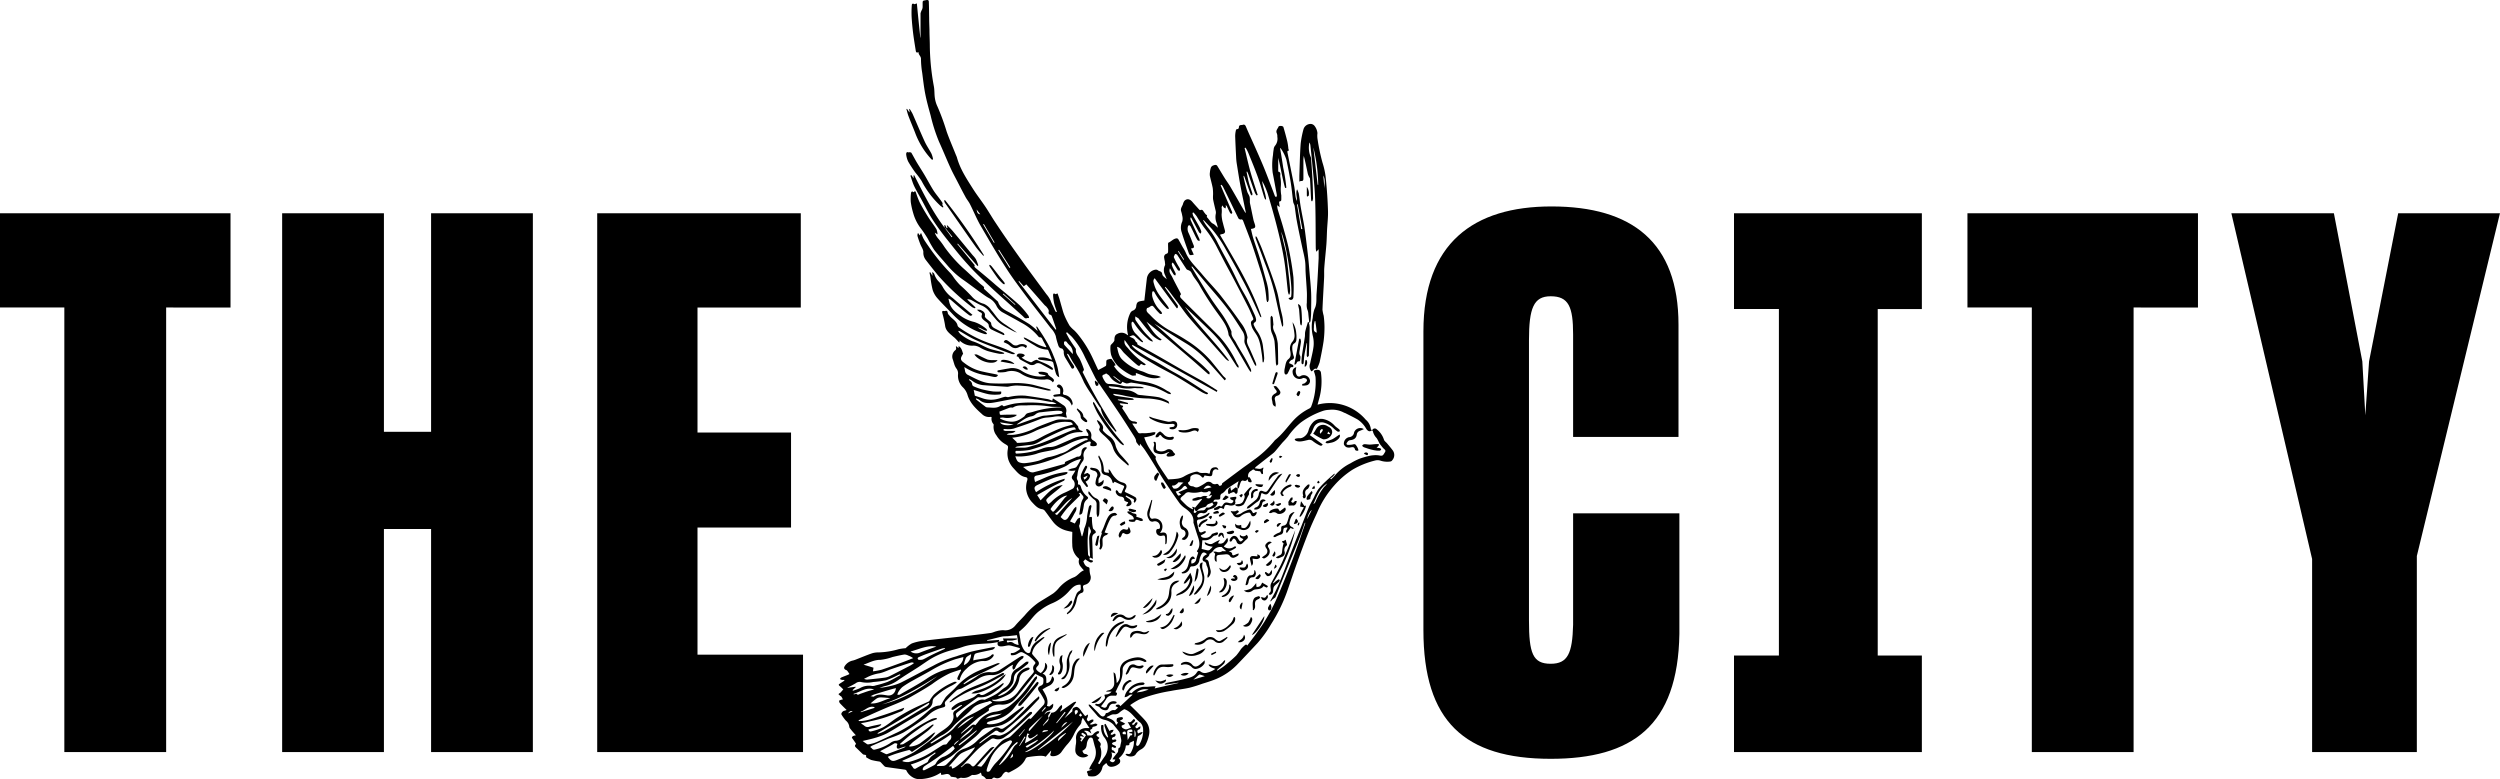 <svg xmlns="http://www.w3.org/2000/svg" viewBox="0 0 727.81 226.9" aria-label="THE CITY" role="img"><path d="M399.48 125.25a.8.8 0 0 1 1.33-.26 6.22 6.22 0 0 1 2.09 3c.12.42.61.73.92 1.1.58.7 1.18 1.39 1.71 2.13a2.27 2.27 0 0 1-.19 2.74.82.82 0 0 1-.54.39 6.26 6.26 0 0 1-2.78-.2 2.76 2.76 0 0 0-1.66-.09 24.1 24.1 0 0 0-6.69 2.73 25.21 25.21 0 0 0-5.27 4.57 28.65 28.65 0 0 0-5 8c-.84 1.81-1.68 3.62-2.41 5.48-1.15 2.9-2.24 5.84-3.3 8.78s-2.06 5.94-3.1 8.91a46.75 46.75 0 0 1-4.53 9.16 35.83 35.83 0 0 1-4 5.56c-2 2.14-4 4.29-6 6.35a18.63 18.63 0 0 1-5.84 4c-1.33.57-2.73 1-4.1 1.42a39.69 39.69 0 0 1-3.84 1.2c-1.79.4-3.64.57-5.44.94a44.22 44.22 0 0 0-9.12 2.46 21.54 21.54 0 0 0-2.71 1.66c1 1 2 1.95 2.9 2.9.55.56 1.11 1.13 1.61 1.73a4.79 4.79 0 0 1 1 4 11.55 11.55 0 0 1-1.12 3.12 3.17 3.17 0 0 1-1.25 1.15 4 4 0 0 0-1.51 1.4c-.49.86-2.31.88-3 .05.17-.07.36-.23.49-.19.91.31 1.11-.31 1.42-1a5.61 5.61 0 0 0 .55-2.79c-.34.17-.66.32-1 .49-.12.06-.3.17-.29.24.09.88-.65.47-1.05.68a5.23 5.23 0 0 1-2.08 3.69 1 1 0 0 1 0 1.66 3.53 3.53 0 0 1-2 .82 1.35 1.35 0 0 1-1.43-.83 1.35 1.35 0 0 0-.19-.25 10.15 10.15 0 0 0-.9.79 1.59 1.59 0 0 0-.25.56 3.33 3.33 0 0 1-2.05 2.45 5 5 0 0 1-1.92 0c-.11 0-.21-.34-.29-.54s0-.22 0-.27c-.51-.58 0-.67.38-.79a2.92 2.92 0 0 0 .9-.34 1.27 1.27 0 0 0-.33 0c-.52.14-.52-.19-.38-.48.32-.65.69-1.27 1.07-1.88a4.86 4.86 0 0 0 .48-4.18c-.22-.74-.38-1.49-.59-2.23a.63.63 0 0 0-1.11-.29 3.19 3.19 0 0 0-.65 1.47c-.13 1.23-.31 1.63-1.32 2.16.19.48.33.94 1 .95.24 0 .48.27.74.43a2.42 2.42 0 0 1-3.07 0c-1-.82-.69-1.88-.63-2.9a5.91 5.91 0 0 0 .12-1.89 2.9 2.9 0 0 1 2.91-3.21h1l-1.94-3a4 4 0 0 0-.39 1.08c0 .75-.59 1.15-.95 1.69a11 11 0 0 0-1.21 2 11.2 11.2 0 0 1-2.13 3.16c-.57.68-1.1 1.4-1.61 2.13a3.08 3.08 0 0 1-2.72 1.11c-.34-.07-.55-.26-.43-.64a3 3 0 0 0 .22-1c-.44.51-.88 1-1.34 1.54-.27.31-.29.29-.65.1a6.39 6.39 0 0 0-.75-.09 14.09 14.09 0 0 0-1.59.06c-.85.08-1.7.19-2.54.33a.84.84 0 0 0-.54.42c-.94 2.1-2.87 3-4.76 4a.56.56 0 0 1-.49 0c-.56-.38-.88 0-1.21.34a2.86 2.86 0 0 0-.37.52 1.64 1.64 0 0 1-2.2.68.62.62 0 0 0-.54.12 1.4 1.4 0 0 1-2.26-.1 2.72 2.72 0 0 0-.95-.63l-.25-.87a3.35 3.35 0 0 1-2.44.69c-.16 0-.36.13-.52.22a3.64 3.64 0 0 1-2.81.59c-.16 0-.36.09-.54.16-.52.21-.68.16-.89-.23l-1.4-.21c-.06 0-.15 0-.17-.07-.73-1.38-1.84-.35-2.83-.52 0-.12 0-.32-.1-.61a10.12 10.12 0 0 1-1.33.77 11.92 11.92 0 0 1-5.15 1.12 3.57 3.57 0 0 1-1.71-.55 4.5 4.5 0 0 1-1.83-2c-.06-.14-.42-.21-.65-.24-1.74-.25-3.47-.47-5.2-.73a.92.92 0 0 1-.51-.23c-.4-.39-.75-.82-1.15-1.21a.87.87 0 0 0-.43-.17 21.47 21.47 0 0 1-2.26-.44 8.92 8.92 0 0 1-1.56-.85c.18-.37.1-.67-.48-.68a.8.8 0 0 1-.49-.23c-.63-.6-1.24-1.22-1.88-1.82-.3-.28-.49-.54-.16-.92.06-.07.14-.23.11-.27-.3-.46-.62-.91-.93-1.36-.09-.13-.27-.28-.25-.37a.76.76 0 0 1 .34-.47 4.28 4.28 0 0 1 .82-.21c-.45-.52-1-1.1-1.46-1.7-.19-.24-.46-.53-.46-.8a2.64 2.64 0 0 0-1-1.78 12.86 12.86 0 0 1-1.26-1.74c-.21-.35.29-1 .76-1.13.21 0 .42-.13.73-.22-.7-.69-1.33-1.29-1.91-1.93a1 1 0 0 1-.28-.74c0-.13.4-.23.63-.32a3.73 3.73 0 0 1 .46-.08 5.23 5.23 0 0 0-.41-.79c-.09-.14-.29-.19-.42-.31s-.31-.31-.47-.46l.44-.33a1.53 1.53 0 0 0 .21-.14l.77-.9c-.29-.28-.66-.68-1.06-1s-.28-.48.06-.69.89-.57 1.33-.86c0-.07-.05-.14-.07-.22a3 3 0 0 1-.67 0 2.64 2.64 0 0 1-.57-.26c.13-.15.24-.36.4-.43.62-.28 1.27-.51 1.9-.77a3.22 3.22 0 0 0 .48-.25c-.22-.33-.42-.64-.64-.93a.68.68 0 0 0-.29-.21c-.57-.19-.79-.6-.49-1.09a3.64 3.64 0 0 1 2.45-1.7 8 8 0 0 0 1.13-.4c1.47-.57 2.93-1.19 4.42-1.7a6.31 6.31 0 0 1 1.94-.26 22.93 22.93 0 0 0 5.75-.92 13 13 0 0 1 2.08-.3 8.05 8.05 0 0 1 1.79-1.38 14.09 14.09 0 0 1 3.23-.77c2.92-.37 5.86-.66 8.8-1 1.72-.19 3.45-.36 5.17-.57 1.94-.22 3.87-.45 5.79-.72.56-.08 1.09-.37 1.65-.5a7.34 7.34 0 0 1 2-.31 3.75 3.75 0 0 0 3.52-1.38c.84-1 1.83-1.95 2.73-2.94a21.21 21.21 0 0 1 4.09-3.77c1.39-.88 2.83-1.71 4.21-2.62a10.23 10.23 0 0 0 1.45-1.35 11.35 11.35 0 0 1 4.38-3.27c1.3-.42 1.85-1.66 3.09-2.09a12.68 12.68 0 0 1-1-1.16 2.2 2.2 0 0 1-.42-2 .37.37 0 0 0-.1-.32 5.07 5.07 0 0 1-1.86-4c-.08-1.23 0-2.47 0-3.71-.53-.12-1.19-.23-1.84-.42a7.24 7.24 0 0 1-3.78-2.54c-.83-1.05-1.58-2.17-2.4-3.22a1.27 1.27 0 0 0-.75-.43c-1.36-.19-2.14-1.2-3-2.09a6.64 6.64 0 0 1-1.67-3.8 7.06 7.06 0 0 1 .33-2.52c.15-.58 0-.84-.52-.93-1.58-.29-2.48-1.51-3.48-2.58a6.86 6.86 0 0 1-1.5-2.49 6.42 6.42 0 0 1-.17-3c.13-1 .15-1-.7-1.51a7 7 0 0 1-2.59-2.55 4 4 0 0 1-.83-2.95.42.42 0 0 0-.06-.37 2.25 2.25 0 0 1-.51-2c-.1 0-.18-.1-.25-.09a2.92 2.92 0 0 1-2.61-.84c-1.75-1.55-3.42-3.16-4.14-5.44a5.16 5.16 0 0 0-1.46-2.4 4.73 4.73 0 0 1-1.33-3.75 2.33 2.33 0 0 0-.52-1.7 4.53 4.53 0 0 1-.64-1.43c-.15-.4-.23-.83-.39-1.22a2.36 2.36 0 0 1 .83-2.69.71.71 0 0 0 .17-.47 2.47 2.47 0 0 0-.09-.52l.15-.09.62.55c0-.16 0-.32.06-.61.92.58 1 1.51 1.29 2.23a6.82 6.82 0 0 0-.55 1c-.33.93.46 1.35 1 1.77a12.93 12.93 0 0 0 5.39 2.46c1.25.3 2.52.52 3.78.77a5.31 5.31 0 0 1 .52.2c-.27.66-.8.61-1.29.53-.74-.12-1.46-.34-2.19-.44a16.18 16.18 0 0 1-6.08-2.27 1.87 1.87 0 0 0-.25-.12c.08.36.16.7.21 1a1.56 1.56 0 0 0 .9 1.29c2.06 1 4 2.19 6.37 2.4a55.94 55.94 0 0 0 6.21 0 23 23 0 0 1 6.45.48c1.57.42 3.13.83 4.69 1.26a1.66 1.66 0 0 1 .32.17v.2a3 3 0 0 1-.84 0c-1.69-.35-3.36-.76-5.05-1.11a14.35 14.35 0 0 0-1.85-.21c-.81-.06-1.63-.13-2.44-.12a13 13 0 0 0-1.63.21 3.84 3.84 0 0 1-.81.15c-2.4-.14-4.79-.29-7.18-.49a6.07 6.07 0 0 1-3.09-1.3 8.5 8.5 0 0 0-.79-.44l-.09.13c.06.1.11.24.2.29a1.42 1.42 0 0 1 .73 1.19.75.75 0 0 0 .42.49 16.82 16.82 0 0 0 2.34.85 30.07 30.07 0 0 0 3.38.65 19.25 19.25 0 0 0 2.28 0c.12.61 0 .87-.7.89a12 12 0 0 1-2.88-.08c-1.5-.31-2.94-.83-4.4-1.26l.33 1.68c.77.25 1.55.51 2.32.78a7.59 7.59 0 0 0 4.25.16c.73-.17 1.45-.46 2.19-.62.31-.07.68.15 1 .09a15.78 15.78 0 0 1 5-.41c2.17.28 4.33.64 6.5 1a7.34 7.34 0 0 1 1.27.47c.06-.25.11-.43.15-.6.09 0 .17-.06.21 0 .93.61 1.87 1.2 2.78 1.83a1.87 1.87 0 0 1 .86 2.32 3.94 3.94 0 0 0 .3 1.3 1.13 1.13 0 0 1-.51 0 7 7 0 0 0-3.55-.15c-.57.07-1.13.14-1.7.18a6.77 6.77 0 0 0-2.17.5c-2.5 1-5.08 1.91-7.67 2.74a6.61 6.61 0 0 1-2.23.12c-.31 0-.61-.1-.71.29a1.32 1.32 0 0 0 .64.25h2.93c-.72 1-1.87.39-2.58 1.05a7.91 7.91 0 0 0 2.87-.05 20.07 20.07 0 0 0 5.8-2c1.78-.78 3.62-1.44 5.45-2.1 1.24-.45 2.54-.15 3.81-.22 1.52-.08 2 1.07 2.79 1.9a.27.27 0 0 1 .08.17 1.28 1.28 0 0 0 1 1.21c.11 0 .19.14.4.32a2.84 2.84 0 0 1-.58.09 8.11 8.11 0 0 0-4.57 1.16 40.32 40.32 0 0 1-4.55 2.05 57.42 57.42 0 0 1-5.81 1.95 18.59 18.59 0 0 1-3.52.28c-.27 0-.65-.11-.63.39s.38.41.66.39a23.67 23.67 0 0 0 6.91-1.35 6.51 6.51 0 0 1 2.23-.54 5.82 5.82 0 0 0 2.27-.45l4.28-1.86a8.93 8.93 0 0 1 4.8-.9c.29-.61-.25-1-.44-1.44a3.9 3.9 0 0 1-.14-.59c.21 0 .48 0 .63.14a2 2 0 0 1 .88 2c-.15.76.28 1 .81 1.3a2.57 2.57 0 0 1 .78.76.67.67 0 0 1-.08.57c-.15.27-1.69.31-1.78 0s.07-.52.14-.93c-.25-.41-.79-.1-1.09 0-1 .43-1.85 1-2.77 1.52s-1.91 1-2.88 1.5-2.12 1.09-3.23 1.51c-1.64.62-3.29 1.21-5 1.67s-3.16.67-4.76 1l.44.33a10.32 10.32 0 0 0 1.27.93 2 2 0 0 0 1.25.31c2.9-.73 5.78-1.54 8.66-2.34.25-.07.62-.07.56-.53 0-.09.21-.25.36-.31 1-.44 2-.85 2.94-1.27a.81.81 0 0 1 .29-.13c1 .08 1.15-.54 1.25-1.35a1.41 1.41 0 0 1 1.06-1.39 1.57 1.57 0 0 1 .51.09c-.07.14-.1.32-.21.41a2.46 2.46 0 0 0-.72 2.44 1.59 1.59 0 0 1-.25 1.09 7.77 7.77 0 0 0-1.45 3.14c-.1.41-.11.85-.2 1.27a1.25 1.25 0 0 0 .14 1.24c.19.23.07.73.09 1.17.59-.06.73.3.89.83a5.23 5.23 0 0 0 1.75 2.63c.41.32.37.59 0 .87a2.39 2.39 0 0 0-.94 1.75 14.18 14.18 0 0 1-.39 1.94.81.81 0 0 1-.95.74c.16-1 .29-2 .5-3a4.33 4.33 0 0 1 .57-1.54.74.74 0 0 0-.07-1l-.71-.85-.45.28c.54.24.44.51.14.79-1.2 1.2-2.44 2.35-3.58 3.59a28 28 0 0 0-1.82 2.43 5.57 5.57 0 0 0 .85.75c.49.27 1 0 1.38-.6.55-.87 1.09-1.74 1.66-2.6a3.72 3.72 0 0 1 .63-.55c.32 1-.33 1.62-.65 2.28s-.74 1.29-1.13 2l1.4.62a11.39 11.39 0 0 1 .79-1.31c.16-.21.5-.28.75-.41v.84a5.26 5.26 0 0 1-.08.89 4.46 4.46 0 0 1-.23.68l.76 3h.18c.15-.53.31-1.07.46-1.61a3 3 0 0 1 .16-.74 9.85 9.85 0 0 0 .78-3.42c.11-.88.3-1.75.48-2.62a1 1 0 0 1 .25-.5c.09-.11.27-.14.41-.21.05.15.15.31.12.44-.16.82-.35 1.63-.52 2.44-.05.22-.08.44-.12.69.83-.18.8-.13.79.6a13.26 13.26 0 0 0 .29 2.59c.05.25.38.44.58.65s.44.65 0 .85c-.9.46-.82 1.21-.79 2 .06 1.4.1 2.8.14 4.2 0 .37 0 .74.07 1.24l-.9-.41c-.14.41-.17.7.37.79.25 0 .66.08.46.48-.07.15-.53.25-.72.17a13.86 13.86 0 0 1-1.44-.91l-.57.62c.29.7.55 1.44 1.46 1.67.3.08.37.29.35.68a6.85 6.85 0 0 0 .31 1.88 2.16 2.16 0 0 1-1.45 2.51c-.78.22-.88.37-.67 1.2.14.54.07 1.06-.49 1.23-1 .3-1.23 1.1-1.44 1.93a6.39 6.39 0 0 1-1.78 3.61c-.3.25-.63.46-.94.69l-.16-.15c.07-.13.1-.3.21-.38a5.34 5.34 0 0 0 1.78-3 22.68 22.68 0 0 1 .83-2.4 2 2 0 0 1 .81-.87.75.75 0 0 0 .43-.88c0-.31 0-.62-.06-.93-1.47-.11-2.31.76-3.2 1.71a13.66 13.66 0 0 1-5.3 3.79 15.4 15.4 0 0 0-3.17 1.9c-1.73 1.17-2.83 2.95-4.23 4.44-.65.69-1.37 1.31-2 1.86.14.78.25 1.49.38 2.2a6.5 6.5 0 0 0 1.23 3.31 2.11 2.11 0 0 0 .85.64c.44.15.79 0 .9-.57a4.43 4.43 0 0 1 2-2.91c.47-.31.91-.64 1.38-.94a2.27 2.27 0 0 1 .53-.22l.13.2c-.69.59-1.36 1.19-2.06 1.77a5 5 0 0 0-1.55 2.82c0 .16.23.42.38.61.45.54.95 1.05 1.36 1.61a1 1 0 0 1-.08 1.4c-.68.71-.64 1 .19 1.67.22.16.46.29.67.42a3.06 3.06 0 0 0 1.22-3c1.13.64.76 2.24-.69 3.19 1.43.47 1 1.69 1.13 2.76 1.15-.18 1.42-1.05 1.65-2a1 1 0 0 1 .5 1.21 2.54 2.54 0 0 1-1.48 1.59c-.61.28-1.19.64-1.82 1 .94 1.58 1.86 3 1.29 4.82l.69.18 1.11-.84a1.71 1.71 0 0 1-1.16 2c-.84.29-.84.29-1.41 1.18.54-.42 1-1 1.83-.8-.21.59-1.05 1-.52 1.79l-1.72 2.12.16.12c.48-.8 1.58-1.14 1.57-2.29.21-.43.42-.85.64-1.26 0-.09.12-.24.19-.24 1.21 0 1.68-1 2.35-1.78a4.76 4.76 0 0 1 .56-.47c.44.85-.3 1.32-.46 2 1.32-.93 2.59-1.84 3.88-2.72a2.48 2.48 0 0 1 .73-.22 1.34 1.34 0 0 1 .07.18l-3.39 4.62c.69-.6 1.42-1.23 2.14-1.87.08-.07.19-.19.17-.26-.11-.8.51-1 1-1.14s1.12.49 1.44 1 .83 1.11 1.26 1.67c.24-.13.45-.26.82-.48a2.7 2.7 0 0 1-.09.8c-.33.65-.35.64.15 1.22.33-.17.67-.37 1-.52a1.51 1.51 0 0 1 .52 0v.46c-.3.29-.64.52-1.1.88a2.58 2.58 0 0 0 .59.1c.4-.08.79-.25 1.18-.29.17 0 .36.21.54.32a1.43 1.43 0 0 1-.38.36 3.07 3.07 0 0 1-.67.21c-.25.06-.46.06-.48.46 0 .19-.44.36-.65.52l.4 1.08a5.88 5.88 0 0 0-1.06-.77 3.41 3.41 0 0 0-1-.09v.17a2.64 2.64 0 0 1 .58.45 3.2 3.2 0 0 1 .31.75h.75a1 1 0 0 0 1-.43 3.07 3.07 0 0 1 1.18-.81c.12-.07.36.07.54.12a2.66 2.66 0 0 1-.24.51c-.07.09-.25.08-.35.16s-.3.28-.27.36a1.07 1.07 0 0 0 .37.43 5.07 5.07 0 0 0 .54.36c-.12.16-.25.31-.37.46l-.16.11a11.72 11.72 0 0 1 .81.93.85.85 0 0 1 .07.53c0 .18-.18.38-.14.53a5.22 5.22 0 0 1-.55 4.68.53.53 0 0 0-.06.22l.4.19c.56-.84 1.08-1.63 1.63-2.4a4.84 4.84 0 0 0 .62-3.82 5.16 5.16 0 0 0-1-1.77 4.88 4.88 0 0 1-.74-3.36c.64-.11.63-.11.65.47a4.12 4.12 0 0 0 1.16 3.1l.23-.07c-.36-1.08-.73-2.16-1.08-3.24a1.74 1.74 0 0 1 0-.56l.3-.08c.37.69.74 1.38 1.14 2.1a1.65 1.65 0 0 1 .47-.3 4.44 4.44 0 0 1 .74-.06 3.39 3.39 0 0 1-.33.66c-.09.13-.3.16-.41.29a1.43 1.43 0 0 0-.12.43 1.11 1.11 0 0 0 .39.07.91.91 0 0 0 .41-.19c.26-.17.54-.21.61.12s-.19.44-.32.64-.17 0-.24.06c-.47.18-.69.44-.23.87a2.65 2.65 0 0 1 .66-.16c.13 0 .35.14.36.24a.52.52 0 0 1-.21.4c-.22.12-.5.13-.73.24a.7.7 0 0 0-.33.37c0 .07.19.24.32.31s.51.21.73.36.1.29.14.44c-.15 0-.31.13-.44.1a4.93 4.93 0 0 1-.73-.32c-.15.53-.22 1 .44 1.11a.2.2 0 0 1 .11.06c.17.25.32.49.48.74l-.82-.17a4.1 4.1 0 0 1-.41-.17 2.29 2.29 0 0 1-.48 2.48c.8.75 1.38.5 1.63-.34l-.83-.06c.17-.25.29-.45.42-.63.39-.5.8-1 1.18-1.49.07-.1 0-.27.07-.4.09-.33-.09-.74.45-.9.16-.05.17-.56.24-.86s.14-.56.19-.84a1.75 1.75 0 0 0 0-.6c-.12-.64-.27-1.29-.42-1.93a1.33 1.33 0 0 0-.26-.5c-.52-.65-1.06-1.27-1.57-1.93a5.21 5.21 0 0 0-2.66-1.42 4 4 0 0 1-2-1.12c-.73-.89-1.51-1.74-2.26-2.62a3.78 3.78 0 0 1-.34-.59l.14-.13a1.81 1.81 0 0 1 .49.21c.89.9 1.8 1.8 2.65 2.75.69.76 1.32.7 1.69-.22 0-.09.11-.24.17-.24.88 0 1.36-1.05 2.38-.85.31.07.74-.49 1.09-.74l-.74-.42c.07-.12.12-.32.22-.35.39-.1.84-.3 1.17.36l3.58-3.35a1.93 1.93 0 0 0-.71 0c-.33.15-.6.4-.92.56a3.48 3.48 0 0 1-.71.18 3.89 3.89 0 0 1 1-2.11 5.23 5.23 0 0 1 4.09-2.18h.38a1.92 1.92 0 0 1 .4.36c-.14.11-.26.28-.41.32-.46.09-.94.1-1.4.19a4.8 4.8 0 0 0-2.84 2l.83.23a6 6 0 0 1 3.15-1.81c.52-.07 1.06 0 1.59-.05s1.08-.09 1.62-.13h.63c-.1.21-.18.37-.29.62l6.89-1.58v-.09l-3.88.58a1.8 1.8 0 0 1-.08-.21 2.46 2.46 0 0 1 .59-.33c1.8-.39 3.63-.7 5.41-1.18 1.21-.32 2.51-.53 3.29-1.76.44-.69.7-.68 1.36-.2a2 2 0 0 0 1.66.19 6.84 6.84 0 0 0 2.43-1.1c-.78-.32-1.55-.41-2-1.24.23 0 .42-.06.53 0 1.57.93 3 .13 3.85-1a2.68 2.68 0 0 1 .3-.28l.19.08a2.67 2.67 0 0 1-.3.85 12.85 12.85 0 0 1-1.22 1.11l-.9.81.13.17c.69-.46 1.42-.88 2.06-1.4 1.18-.95 2.35-1.92 3.44-3a20 20 0 0 0 1.39-1.89 10.63 10.63 0 0 1 1.27-1.24c.08-.08.29 0 .44 0l.09.25c.91-1.21 1.85-2.4 2.73-3.64s1.88-2.61 2.69-4a56.63 56.63 0 0 0 2.89-5.44c1.38-3.09 2.64-6.24 3.89-9.39.9-2.25 1.72-4.53 2.53-6.81.69-1.91 1.31-3.85 2-5.78.08-.23.13-.48.2-.71h-.16c-.22.68-.44 1.36-.67 2s-.43 1.25-.67 1.87c-1 2.57-2.08 5.15-3.12 7.72-.84 2.08-1.69 4.15-2.54 6.23-.51 1.26-1 2.54-1.53 3.8-.08.18-.33.29-.5.43a4.58 4.58 0 0 0-.43.34c-.15.15-.28.34-.42.51l-.17-.11c.27-.49.54-1 .8-1.47s.65-1.2.93-1.82c.58-1.29 1.16-2.57 1.67-3.88.95-2.42 1.84-4.87 2.77-7.3.87-2.25 1.76-4.5 2.64-6.74.81-2 1.59-4.1 2.44-6.13.43-1 1-1.94 1.49-2.91a15.37 15.37 0 0 1 1.24-2.3 20.27 20.27 0 0 1 2.16-2.29c.81-.78 1.66-1.51 2.5-2.26l.15.13a5.65 5.65 0 0 1-.56.71 7.38 7.38 0 0 1-.77.58l.23.24a12.92 12.92 0 0 0 1.17-1.17 14 14 0 0 1 4.49-3.49 19.25 19.25 0 0 1 2.64-1.34 23.59 23.59 0 0 1 2.76-.8 7.18 7.18 0 0 1 1.39-.21 6.35 6.35 0 0 1 1.63.07c.81.16 1 .07 1.41-.62.26-.45.61-.76 0-1.22a7.22 7.22 0 0 1-.92-1.06 3 3 0 0 1-.38-.48c-.32-.56-.56-1.17-.93-1.7a4.13 4.13 0 0 1-1.07-1.91c0-.12-.18-.23-.27-.35zM279.3 215.46c.81-.62 1.62-1.25 2.44-1.86a5 5 0 0 0 1.62-2c-1.12 1-2.14 1.83-3.12 2.73a8.59 8.59 0 0 0-.92 1.15 3 3 0 0 0-1.59 1.25l.12.13zm11.3-28.57a21.75 21.75 0 0 1-2.26.38c-2.73.21-5.49.15-8.13 1.09-.94.33-1.92.6-2.89.85a24.35 24.35 0 0 0-5.89 2.33c-1.4.8-2.71 1.78-4.07 2.67-1.94 1.25-3.93 2.43-5.82 3.75a10.49 10.49 0 0 1-4 1.8 11.44 11.44 0 0 0-1.49.52 30.67 30.67 0 0 0 3.59-.66 13.88 13.88 0 0 0 2.83-1c3.1-1.56 6.14-3.24 9.23-4.82a31.66 31.66 0 0 1 6.43-2.65c.38-.09.73-.25 1.1-.36 1.33-.41 2.65-.87 4-1.19 1.83-.43 3.68-.76 5.53-1.13.25-.05.52-.06.78-.09l.12.23c-.25.19-.47.47-.74.53-1.31.31-2.63.55-3.94.85-.44.1-1.05.21-1.24.52a5.5 5.5 0 0 0-.4 1.76l.62-.16c1-.17 2-.3 2.94-.51a6 6 0 0 0 1.33-.56c.23-.11.37-.36.59-.49s.31 0 .47 0c0 .14 0 .33-.05.41a3.16 3.16 0 0 1-2.61 1.5 5 5 0 0 0-1.59.12 7.69 7.69 0 0 0-3.68 2.12 6.23 6.23 0 0 0-2 3.29c-.55 0-.78-.26-.59-.76s.56-1.15.84-1.72l.2-.41-.12-.19c-1.12.39-2.27.71-3.35 1.18a32.18 32.18 0 0 0-5 3.07c-2 1.34-4.13 2.52-6.22 3.73a29.49 29.49 0 0 1-2.82 1.39c-1.17.53-2.37 1-3.55 1.48q-3.15 1.32-6.15 2.71c-.89.39-1.76.81-2.64 1.22l.06.22c2.32.07 4.44-.87 6.59-1.54s4.38-1.53 6.62-2.33a1.35 1.35 0 0 1-1 1.09c-1.68.68-3.36 1.36-5.09 1.9s-3.28.83-4.92 1.22c-.47.11-.95.17-1.42.26l-.08.16a5.26 5.26 0 0 1 .9.61 1.46 1.46 0 0 0 1.57.26c1.09-.29 2.2-.49 3.3-.72 0 .06.05.13.08.19-1 1-2.5.86-3.73 1.37.06.57.48.64.85.53a15.84 15.84 0 0 0 3.32-1.13c1.42-.78 2.66-1.88 4-2.74s3-1.83 4.61-2.64 3.21-1.47 4.82-2.21c.08 0 .13-.15.19-.23a12 12 0 0 1 1.24-1.73 20.11 20.11 0 0 1 5.93-3.72 1.82 1.82 0 0 1 .62 0c0 .09.05.17.07.25-.48.28-.95.59-1.45.85a20.84 20.84 0 0 0-5.14 3.59 1.84 1.84 0 0 0-.39.95 2.51 2.51 0 0 1-.92 1.94c-.33.22-.62.52-1 .72-1.89 1.11-3.8 2.19-5.7 3.31s-3.74 2.32-5.67 3.37a19.29 19.29 0 0 1-3.39 1.3c-1.18.37-2.4.61-3.7.93.3.21.53.4.77.55s.6.49.84.44a10.37 10.37 0 0 0 2.47-.67c2.1-.93 4.15-1.94 6.22-2.91a36.52 36.52 0 0 0 7.81-5.26c1.29-1.08 2.43-2.36 4.28-2.49.24 0 .52-.32.68-.57a17 17 0 0 1 1.15-1.89c.91-1 2-1.82 2.89-2.82a19.33 19.33 0 0 1 6.53-4.77c1.81-.81 3.69-1.49 5.54-2.22a2.6 2.6 0 0 1 .63-.05c0 .07.05.14.07.21-.79.43-1.56.88-2.36 1.28-2 1-4.12 1.94-6.15 3a14.83 14.83 0 0 0-2 1.48c.05.07.09.14.14.2 1.21-.73 2.45-1.43 3.62-2.22a6.09 6.09 0 0 1 3.92-1.34 4.2 4.2 0 0 0 2.67-.5c1.89-1.2 3.76-2.44 5.64-3.66a4.72 4.72 0 0 1 1-.53c.15-.06.37.09.56.15a2.54 2.54 0 0 1-.29.54c-.13.15-.34.23-.49.37a6.11 6.11 0 0 0-1.79 2.54c-.06.17-.36.26-.55.39a2.78 2.78 0 0 1-.19-.71 3 3 0 0 1 .22-.76 6.39 6.39 0 0 0-1.57.93c-1.45 1.08-2.88 2.23-4.83 2.1a6.19 6.19 0 0 0-3.8 1.13c-1.52.94-3.09 1.82-4.65 2.68-.51.28-1.2.29-1.61.65-1.15 1-2.22 2.14-3.28 3.26a.92.92 0 0 0-.11.81c.19.48 0 .7-.4.83s-1.12.29-1.65.52a9.54 9.54 0 0 0-1.85 1c-.8.58-1.47 1.33-2.27 1.89-1.92 1.35-3.85 2.71-5.87 3.92a23 23 0 0 1-3.41 1.45c-.39.16-.8.27-1.19.44-1.56.66-3.11 1.34-4.65 2a3 3 0 0 0-.5.38c.54.24.64.89 1.34.74a13.12 13.12 0 0 0 4.45-1.86 3.19 3.19 0 0 1 1.52-.71 2.89 2.89 0 0 0 1.91-.73c1.47-1.1 2.91-2.25 4.44-3.25a46.64 46.64 0 0 1 4.26-2.37 5.43 5.43 0 0 1 1.42-.3c0 .11.07.23.11.34-1 .42-2 .77-2.9 1.28a28.67 28.67 0 0 0-2.73 1.81c-.91.64-1.82 1.28-2.69 2s-1.63 1.41-2.44 2.12v.18c.32 0 .71 0 .95-.11q2.68-1.65 5.31-3.37c1-.69 2-1.47 3-2.19a2 2 0 0 1 .4-.18l.15.19a17.91 17.91 0 0 1-1.63 1.63c-1.43 1.12-2.92 2.17-4.36 3.28a11.66 11.66 0 0 0-1.15 1.18l.12.18a6.41 6.41 0 0 0 3-.91c1.34-1 2.65-2 4-3.05a1.35 1.35 0 0 1 .5-.13c-1.7 2.76-4.53 4-6.79 5.66-.36-.25-.66-.61-.86-.57-1.2.28-2.4.64-3.58 1-.76.23-1.49.52-2.23.8a2.53 2.53 0 0 0-.37.18c.92 1.3 1.38 1.45 2.76.88.8-.32 1.59-.64 2.37-1a19.07 19.07 0 0 0 2.18-1.06c.86-.52 1.66-1.14 2.47-1.73s1.6-1.15 2.38-1.77 1.68-1.43 2.56-2.1 2-1.31 2.86-2.11 1.83-1.94 1.47-3.47a1.05 1.05 0 0 1 .57-1.13c.69-.48 1.36-1 2-1.46a1.07 1.07 0 0 0-.07-.15 2.5 2.5 0 0 0-.62.2c-.62.38-1.22.79-1.84 1.17a1.4 1.4 0 0 1-.51.08c0-.21-.06-.52.06-.62a6.73 6.73 0 0 1 2.84-1.78 25.1 25.1 0 0 0 3.11-1.12 4.18 4.18 0 0 0 1-.63c.42-.32.73-.85 1.41-.28.22.19.86.06 1.21-.13 1.28-.68 2.52-1.43 3.75-2.17.55-.34 1.07-.73 1.6-1.1l.21.22a11.08 11.08 0 0 1-.89 1 14.14 14.14 0 0 1-1.36 1.06c-1.49 1.07-3 2.08-5 1.85a.79.79 0 0 0-.53.16c-1.82 1.33-3.63 2.67-5.45 4-.83.62-.87.76-.43 1.83l.25-.21a19.09 19.09 0 0 1 4.42-3.84c1-.55 1.93-1.52 3.29-1.21a.57.57 0 0 0 .31-.07c1.09-.54 2.22-1 3.26-1.65.83-.5 1.5-1.24 2.34-1.77a3.73 3.73 0 0 0 1.9-3 3 3 0 0 1 1.51-2.45 14.43 14.43 0 0 0 1.22-.82c.55-.41 1.06-.87 1.62-1.25.18-.12.5-.05.75-.06-.08.21-.08.51-.23.63-.93.76-1.85 1.53-2.84 2.19a2.4 2.4 0 0 0-1.21 2 4.48 4.48 0 0 1-.28 1.42 5.91 5.91 0 0 1-2.76 2.58c-.53.31-1 .68-1.53 1a1.37 1.37 0 0 1 .13.2 6.64 6.64 0 0 0 3-1.65 6.88 6.88 0 0 0 2.33-4c.15-1.23 2.13-2.72 3.37-2.65.11 0 .32.14.31.2a.52.52 0 0 1-.2.4c-.37.2-.79.32-1.15.53a2.73 2.73 0 0 0-1.62 2 6.59 6.59 0 0 1-2.84 4.5 19.47 19.47 0 0 1-3.94 1.68 3.68 3.68 0 0 1-1.15 0v.17a1.77 1.77 0 0 0 .52.25 8.59 8.59 0 0 0 4.12-.38 7 7 0 0 0 3.12-2.63c.81-1.08 1.65-2.14 2.5-3.19.55-.68 1.16-1.31 1.71-2a.71.71 0 0 0 .15-.61 1.57 1.57 0 0 1 .33-1.94.62.62 0 0 0 .11-.54 15.3 15.3 0 0 0-1.67-1.65 14.69 14.69 0 0 0-1.94-1.17 1 1 0 0 0-.72-.1c-.49.2-.93.54-1.42.73a3.55 3.55 0 0 1-1.18.16c-.08 0-.22-.23-.23-.37s.16-.3.24-.29c.9.07 1.51-.54 2.22-.91.13-.07.19-.27.29-.41a3.25 3.25 0 0 0-.46-.22c-.62-.18-1.25-.35-1.88-.51a3.69 3.69 0 0 0-1.08-.17c-.69.06-1.38.29-2.07.3-1 0-1.25-.42-1-1.34l1.72-.31c-.1-.26-.16-.43-.24-.66h4.07a2.7 2.7 0 0 0 0 .28 11.14 11.14 0 0 1-1.39.31 14.85 14.85 0 0 1-1.49 0c-.16.65.21.6.52.5a1.48 1.48 0 0 1 1.48.33 5.29 5.29 0 0 0 1.36.49l-.46-2.88-2.78.31a12.87 12.87 0 0 0-1.4.07c-1.27.27-2.53.61-3.79.91-.24.06-.47.09-.71.14a1.49 1.49 0 0 1 0 .21l3.46-.25.06.17zm-17.87 35.87l.09.22a15.11 15.11 0 0 0 1.65 0 1.65 1.65 0 0 0 1-.36 31.78 31.78 0 0 0 2.33-2.45 5.47 5.47 0 0 1 2.75-2.16 9.29 9.29 0 0 0 3.92-2.37 12.21 12.21 0 0 1 1.14-1c1.21-.87 2.42-1.74 3.66-2.57a1.59 1.59 0 0 1 1.87 0 1 1 0 0 0 .92 0 21 21 0 0 0 2.84-2.09c2-1.9 3.95-3.89 5.92-5.83.5-.5 1.06-.94 1.63-1.45.33.65-.1.91-.37 1.2-1.27 1.32-2.5 2.69-3.85 3.93-1.88 1.73-3.85 3.37-5.8 5a1.28 1.28 0 0 1-1.81.09.76.76 0 0 0-1.05 0c-1.12.82-2.26 1.6-3.37 2.42-.42.31-.79.68-1.18 1a.39.39 0 0 0 .39 0l2.63-1.93a2.26 2.26 0 0 1 2-.39 2.71 2.71 0 0 0 1.16.11 7.79 7.79 0 0 0 3.53-2.13c1.68-1.44 3.23-3 4.86-4.54.17-.16.6-.29.73-.19.32.24.09.51-.15.73-1.42 1.3-2.8 2.63-4.25 3.89a36.64 36.64 0 0 1-3.4 2.67 3.16 3.16 0 0 1-2.92.52 1.08 1.08 0 0 0-1.08.1 39.6 39.6 0 0 0-3.72 2.83c-1.5 1.41-2.83 3-4.25 4.51-.26.27-.56.51-.84.76l.11.11a2.64 2.64 0 0 0 .35-.23c.21-.18.42-.36.62-.56a1.29 1.29 0 0 1 1.85.09c.48.58.75.58 1.29 0 1.26-1.41 2.49-2.85 3.79-4.22.45-.48.88-1.1 1.79-1l-5.05 5.53 1.2.22a11.38 11.38 0 0 0 1.14-1.4 30.88 30.88 0 0 1 4.31-5.56 4.45 4.45 0 0 1 2-1.31 3.17 3.17 0 0 0 1.3-.76c1.63-1.56 3.21-3.17 4.82-4.76.13-.13.4-.32.45-.28.38.3.55-.05.73-.24 1.1-1.18 2.17-2.39 3.28-3.56a1.38 1.38 0 0 0 .27-1.66 18 18 0 0 0-1.4-2.35c-.55-.74-.48-1.27.37-1.69a1.5 1.5 0 0 0 .4-.2 1.16 1.16 0 0 0 .38-.51 5.77 5.77 0 0 0 .05-1 .84.84 0 0 0-.58-.88c-.61-.25-1.17-.6-1.77-.91-.64.81-1.3 1.68-2 2.52-1.26 1.57-2.5 3.14-3.81 4.66a4.85 4.85 0 0 1-4.34 1.78 5.05 5.05 0 0 0-3.24 1c-.09.06-.2.23-.18.27.23.43-.09.59-.35.77-1 .7-2.05 1.32-3 2.08-1.35 1.1-2.63 2.29-3.93 3.45-.28.25-.54.53-.81.79l.11.11c.93-.74 1.87-1.49 2.79-2.24.39-.31.77-.59 1.28-.21.27-.31.53-.6.77-.9a7.55 7.55 0 0 1 4.76-3 9.15 9.15 0 0 0 4.33-1.63 27.53 27.53 0 0 0 5-5.08c.83-1.09 1.63-2.2 2.46-3.28a2.2 2.2 0 0 1 .62-.4c0 .23.11.53 0 .69-.71 1.08-1.48 2.12-2.19 3.2-1.21 1.83-2.88 3.26-4.16 5a9.8 9.8 0 0 1-5.88 3.88c-.69.16-1.37.34-2 .56-.17.05-.26.3-.39.46a1.85 1.85 0 0 0 .6.23 8.37 8.37 0 0 0 5.68-2c1.22-1 2.55-1.94 3.84-2.9a2.94 2.94 0 0 1 .6-.26 1.27 1.27 0 0 1 .13.19 4 4 0 0 1-.44.57c-.66.63-1.33 1.27-2 1.87a11.76 11.76 0 0 1-4.05 2.77 27.92 27.92 0 0 1-4.08.75 2.76 2.76 0 0 0-1.9.94 13.86 13.86 0 0 1-1.6 1.65c-1.74 1.44-3.52 2.83-5.29 4.25-.7.56-1.36 1.18-2.1 1.68-1.3.77-2.64 1.57-3.96 2.39zm32.52-76a9.38 9.38 0 0 0 .77-.61 12.39 12.39 0 0 1 3.76-2.65c.87-.36 1.7-.8 2.53-1.24a1 1 0 0 0 .39-.49 1.86 1.86 0 0 0-.35-2.09c-.51-.55-.35-1 .05-1.53a11.87 11.87 0 0 0 .69-1.19 8.9 8.9 0 0 1-1.29.11 4.92 4.92 0 0 1-.9-.22c.28-.12.54-.26.83-.36.56-.19 1.31-.19 1.66-.57a11.18 11.18 0 0 0 1.31-2.33 11.47 11.47 0 0 0-3.28 1.34 7.06 7.06 0 0 1-1.45.91 35.09 35.09 0 0 1-8.12 2.59c-.45.07-.78.31-.74.8a7.77 7.77 0 0 0 .22 1.09l3.22-1.39a20.68 20.68 0 0 1 5.89-1.51c.12 0 .26.09.39.13-.07.12-.1.28-.2.35a2.61 2.61 0 0 1-.69.34c-1.15.33-2.34.56-3.46 1-1.48.56-2.92 1.23-4.35 1.9-1.09.51-1.19.94-.59 2l.11.14a28.77 28.77 0 0 1 8.31-3.91c0 .26-.09.5-.24.58-1.08.56-2.19 1.08-3.27 1.65-1.48.8-2.94 1.64-4.51 2.52l1 1.54c1.93-1.85 3.45-4.06 6.45-4.45a12 12 0 0 1-.93.89c-1 .88-2.14 1.7-3.15 2.62s-.86.95-.11 2.02zm-9.67-13.91c.3.76.46 1.5 1.17 1.76a4.11 4.11 0 0 0 1.81.21 24.23 24.23 0 0 0 3.6-.64c1.12-.3 2.16-.93 3.28-1.12a16.86 16.86 0 0 0 3.28-1 6.88 6.88 0 0 0 2.26-1 12.23 12.23 0 0 1 2.14-1.38c.92-.52 1.87-1 2.82-1.45.27-.13.8.06.69-.48 0-.11-.59-.2-.88-.15a17.4 17.4 0 0 0-4.77 1.69 25.71 25.71 0 0 1-3.73 1.5c-1.83.59-3.78.65-5.62 1.37a19.31 19.31 0 0 1-4.34.73 13.74 13.74 0 0 1-1.76-.06zm-15.06 58.42c-.95.26-1.73.45-2.5.68a35.93 35.93 0 0 0-7 3.25c-1.74 1-3.48 1.9-5.21 2.88a29.91 29.91 0 0 0-3.11 1.93 6.12 6.12 0 0 0-1.24 1.58 2.07 2.07 0 0 0-.2.68c.24 0 .53.05.71-.06 2.58-1.49 5.21-2.9 7.69-4.54a19.79 19.79 0 0 1 7.25-3.14 6.76 6.76 0 0 0 1.45-.23 4.18 4.18 0 0 0 1.94-2.06 5.62 5.62 0 0 0 .17-.99zm28.68-72.64a3.29 3.29 0 0 0-.67-.17c-.81 0-1.63 0-2.43-.05a31.93 31.93 0 0 0-6.9-.41c-1.44.13-3-.24-4.29.64-.11.06-.3 0-.44 0a1.52 1.52 0 0 0-.57.06c-1 .37-2 .77-3 1.17.28.22-.15 1 .68.91 1.24-.07 2.49-.06 3.73-.08a6.52 6.52 0 0 1 .75.09 5 5 0 0 1-.46.39 5.66 5.66 0 0 1-3.56.38 4.47 4.47 0 0 0-.89.08v.21a7.41 7.41 0 0 0 2.72.86c1.79.28 3.06-.53 4.34-1.49.09-.07.13-.2.21-.29s.37-.49.61-.58c.57-.21 1.19-.29 1.77-.48a27.43 27.43 0 0 1 8.35-1.26zm3.13 5a.93.93 0 0 0-1-.75 10.29 10.29 0 0 0-5.16.69c-1.51.73-3.18 1.13-4.7 1.86a19.12 19.12 0 0 1-6.8 2l1.39 1.34a1.09 1.09 0 0 0-.13.17c.46 0 .93 0 1.38-.07a16.68 16.68 0 0 0 3.49-.48c1.35-.47 2.58-1.3 3.89-1.91 1.51-.71 3-1.41 4.59-2a30.06 30.06 0 0 1 3-.85zm19 89.89l.39-.17c.26-.09.52-.18.79-.25 0 0 .15.23.12.25a5.86 5.86 0 0 1-.69.62 4.66 4.66 0 0 1-.5.25c-.09.05-.2.13-.22.21-.17.74-.35 1.49-.47 2.25 0 .16.15.35.24.53.2-.11.51-.16.6-.32a7.7 7.7 0 0 0 1.2-4.51 2.82 2.82 0 0 0-.87-2.06c-1.6-1.2-2.54-3.17-4.56-3.85h-.08a9 9 0 0 0-1.26.85 2 2 0 0 1-1.62.64c-.83-.08-1.41.49-2.12.72l-.12.2c1.16.4 2.38.72 2.74 2.2.26-.29.42-.48.58-.68-.15-.19-.39-.35-.4-.52s0-.73.22-.84a3.51 3.51 0 0 1 1.23-.27.5.5 0 0 1 .39.25.47.47 0 0 1-.17.4 2.47 2.47 0 0 1-.61.3 1.46 1.46 0 0 0-.05.2c.29.13.59.25.88.4s.42.27.63.4l-.6.33c-.16.08-.45.14-.46.23a.79.79 0 0 0 .18.58 2.29 2.29 0 0 0 .65.37c.72.35 1.24-.3 1.91-.31l-1-1.77c1 .48 1.27-.5 1.82-.83.57.37.5.54-.59 1.46a.44.44 0 0 0 .78 0c.09-.11.14-.29.25-.36a2.41 2.41 0 0 1 .55-.21c0 .19.1.42 0 .56a5 5 0 0 1-.61.8c.29.56.54.58 1 .13a1.59 1.59 0 0 1 .55-.22 3.12 3.12 0 0 1-.11.61.49.49 0 0 1-.26.27c-.71.18-.6.61-.36 1.16zm-79.87-20l2.84.86c-.06.41-.11.69-.17 1.06a18.65 18.65 0 0 0 2.49-.46c2-.65 3.92-1.37 5.87-2.08 1.12-.41 2.23-.86 3.34-1.3a5.27 5.27 0 0 0-1.42-.75 2.58 2.58 0 0 0-1.09-.31c-1.18.19-2.35.46-3.51.74a15.19 15.19 0 0 1-3.52.82c-1.83-.02-3.22.82-4.86 1.39zm32.65-77.53c.07.23.06.31.1.34.83.65 1.65 1.3 2.49 1.93a1.28 1.28 0 0 0 .68.35c1.24 0 2.52.36 3.7-.36.28-.17.66-.52 1 0h.34a24 24 0 0 1 3-.77 34.61 34.61 0 0 1 9.8.11 16.64 16.64 0 0 0 2.35 0 2.88 2.88 0 0 0-1.76-.6c-1.24-.19-2.47-.49-3.72-.63a30.75 30.75 0 0 0-5.57-.38c-2.4.2-4.76.81-7.15 1.21-1.52.25-3 .35-4.3-.81a3.6 3.6 0 0 0-.99-.42zm-21.36 105.44v.2a4.73 4.73 0 0 0 1.82.22 25.33 25.33 0 0 0 4.57-1.7c1.84-.95 3.55-2.16 5.32-3.25a1.4 1.4 0 0 1 .4-.11c.25-.06.58 0 .75-.19s.49-.68.79-1a1.3 1.3 0 0 0 .36-1.75 78.17 78.17 0 0 1-14.01 7.58zm31.3-5.91a14.92 14.92 0 0 0-2.44 1.29 11.28 11.28 0 0 0-3 3.62 24.54 24.54 0 0 0-1.29 3.38c-.09.25-.11.76 0 .79a.77.77 0 0 0 1-.35 17.79 17.79 0 0 1 1.34-1.88 35.36 35.36 0 0 0 4.24-5.21c.2-.33.47-.62.64-1s.06-.56-.49-.64zm-42.52-17.89a3.25 3.25 0 0 0 .87.22c1.7-.16 3.41-.34 5.1-.56a4.83 4.83 0 0 0 1.53-.46c2-1 3.9-2 5.84-3 .4-.21.76-.46 1.14-.69a1.43 1.43 0 0 1-.08-.22 1.75 1.75 0 0 0-.67-.05q-2.91.94-5.79 1.93c-1.11.38-2.18.92-3.31 1.19a12.37 12.37 0 0 0-3.37 1zm19.35 18.61l.12.21a1.36 1.36 0 0 0 .36-.1c1.15-.7 2.31-1.37 3.43-2.11a12.52 12.52 0 0 0 2.81-2.16 16.2 16.2 0 0 1 3-2.84c1.18-.83 2.55-1.37 3.81-2.08s2.54-1.49 3.81-2.23l.63-.35c-.34-.45-.66-.62-1.13-.35a3 3 0 0 1-.68.17c-1.45.43-2.91.72-4 1.93s-2.69 2.43-4 3.64a15.68 15.68 0 0 0-1.38 1.32 11.72 11.72 0 0 1-3.17 2.64c-1.32.63-2.44 1.52-3.61 2.31zm42.37-91.23c-.31-.58-.41-.67-.88-.58a12.76 12.76 0 0 0-2.49.61q-2.94 1.24-5.78 2.7c-1.26.64-2.38 1.6-3.87 1.76s-2.72.3-4.07.48c-.21 0-.39.2-.67.35h2.41a5.8 5.8 0 0 0 1.32-.14c1.52-.44 3.05-.84 4.52-1.4 1.94-.74 3.84-1.63 5.76-2.45.89-.38 1.79-.76 2.7-1.11a6.9 6.9 0 0 1 1.05-.22zm-64.17 74.92l.06.11-.94.86.12.2c.67-.25 1.37-.44 2-.75a5.21 5.21 0 0 1 3.52-.65 2.46 2.46 0 0 0 1.12-.17 25.71 25.71 0 0 0 3.37-1c1.31-.56 2.54-1.3 3.8-2l-.12-.24-.55.22a25.15 25.15 0 0 1-3.5 1.54 32.84 32.84 0 0 1-3.75.5 8.38 8.38 0 0 1-3.56 0 1.82 1.82 0 0 0-1.5.34c-.45.27-.92.53-1.39.77s-.71.35-1.06.52v.06zm28.11 23.81c1.46-.13 6.27-5 6.65-6.2-1.17.51-2.48 1-3.76 1.64a4.13 4.13 0 0 0-1.08.88c-.72.76-1.41 1.55-2.11 2.33l-.7.77.81-.09c.06.23.13.45.19.67zM296 123.54a1.27 1.27 0 0 0 .36 0l3.55-1.27c1.15-.4 2.3-.8 3.47-1.16a5.5 5.5 0 0 1 1.08-.13c1.48-.16 3-.33 4.44-.52.18 0 .34-.22.5-.34-.12-.15-.22-.39-.37-.42a5.08 5.08 0 0 0-1.34-.13c-1.51.11-3 .25-4.53.44a2.69 2.69 0 0 0-1.6.53 2.47 2.47 0 0 1-1.43.69 6.28 6.28 0 0 0-1.53.58c-.9.51-1.75 1.14-2.6 1.73zm-18.52 93.6c-1.43 1.07-2.88 2.19-4.37 3.25-1.31.93-2.66 1.78-4 2.69a1.34 1.34 0 0 0-.43.61.57.57 0 0 0 0 .5.61.61 0 0 0 .51 0c.86-.42 1.72-.86 2.56-1.33a1.58 1.58 0 0 0 .72-.62 3.92 3.92 0 0 1 2.42-2 8.09 8.09 0 0 0 3.06-2.31c-.15-.33-.35-.58-.47-.79zm-22-3.71l.09.2a11.54 11.54 0 0 0 1.75-.68c1.76-1 3.49-2 5.22-3s3.51-2.14 5.27-3.19c.69-.42 1.42-.78 2.11-1.21a4.11 4.11 0 0 0 .65-.72l-.2-.22zm5.77 3.16a.86.86 0 0 0-1.14 0c-1.13.68-2.32 1.26-3.48 1.88l-.42.23c.58.29 1.13.57 1.68.82a.56.56 0 0 0 .42 0q2.43-.9 4.86-1.84a2 2 0 0 0 .5-.37 11.68 11.68 0 0 0-1.76.56c-.67.22-.92 0-.82-.72a3 3 0 0 1 .18-.56zm11.11 2.69c0-.08-.09-.16-.14-.24a22.47 22.47 0 0 1-7.08 3.52c.27.36.49.62.67.9a.57.57 0 0 0 .9.22c1-.59 2.11-1.14 3.16-1.71a.65.65 0 0 0 .26-.26 4 4 0 0 1 1.54-1.89 7.12 7.12 0 0 0 .71-.54zm-18.92-16.59c.37 0 .77.21 1 .08 1.22-.83 2.5-.54 3.8-.33s2.38-.53 2.59-2.11c-.37.09-.71.15-1 .24q-1.32.38-2.64.78c-.94.28-1.87.56-2.8.87a7.81 7.81 0 0 0-.93.47zm21.65-13.82l.06-.15a2.2 2.2 0 0 0-.56 0 10.92 10.92 0 0 0-1.11.34c-1.29.44-2.58.89-3.85 1.36-.74.27-1.46.59-2.18.9-.13.06-.3.23-.3.33s.16.42.26.43a3 3 0 0 0 1.23-.07c.75-.31 1.43-.76 2.16-1.11 1.44-.73 2.88-1.37 4.31-2.03zm-18.36 16.21c6.07-1.42 11.26-4.61 16.21-8.26-5.17 3.19-10.34 6.39-16.21 8.26zm8.38-15.39a2.82 2.82 0 0 0 2.49.39c1.61-.66 3.26-1.21 5-1.85-2.7-.46-5 .78-7.49 1.43zm45.62-45.37c-1.17-.22-3.68 1.87-4.9 3.89.72 1 .72 1 1.52.06.06-.07.12-.13.17-.2.81-1 1.6-2.06 2.42-3.08a5.91 5.91 0 0 1 .79-.7zm6.34 9h-.16c0 .57-.09 1.13-.13 1.7-.06.83-.15 1.67-.15 2.5 0 1.29.05 2.58.13 3.87 0 .23.23.44.35.66l.24-.07c-.09-1.58-.21-3.15-.25-4.73a4.17 4.17 0 0 1 .27-1.91 1.07 1.07 0 0 0 .05-1.21 5.82 5.82 0 0 1-.35-.86zm-4.7 56.76l-10.22 8.2a1.47 1.47 0 0 0 .1.13 52.89 52.89 0 0 0 10.12-8.33zm-53.18-6.84c-.91-.08-1.82-.19-2.74-.21a2.19 2.19 0 0 0-1.21.31 18.17 18.17 0 0 0-1.8 1.45c2.16.17 3.88-1.04 5.75-1.53zm37.07 12.84l-.14-.11a12.31 12.31 0 0 0-1.59 1.47c-.84 1.07-1.57 2.22-2.36 3.34-.44.63-.9 1.26-1.35 1.88a.39.39 0 0 0 .34-.07 15.13 15.13 0 0 0 2.95-3.43c.66-.85.94-2 1.95-2.58.12-.1.14-.36.2-.5zm2.14 2.87c1.6.1 7.82-4.59 8.48-6.31a37.6 37.6 0 0 1-8.48 6.28zm-49.89-16.97c0 .06 0 .12.07.19.28-.07.74-.26.81-.16.35.46.66.13 1 0 .75-.25 1.49-.53 2.24-.77s1.31-.37 1.85-.51c-2.23-.82-3.99.69-5.97 1.25zm32-8.3a3.44 3.44 0 0 0 2.2-3.25c-.58.4-1.22.65-1.5 1.11a9.11 9.11 0 0 0-.61 2.14zm21.59 20.27a1.43 1.43 0 0 1-.14-.2c-.23.19-.44.38-.67.55a7.54 7.54 0 0 1-.77.47c-.71.39-1.06.23-1.27-.58l.45-.49-.65-.17c-.23 1-.46 1.91-.68 2.84a16.85 16.85 0 0 0 3.78-2.42zm10-68.94c-2.12 1.14-3.09 3.29-5 4.58l.61.36c1.52-1.64 2.89-3.24 4.43-4.94zm74.25-4.25c-2.22 1.42-3 3.78-4 6a1.51 1.51 0 0 0 .62-.66 18.18 18.18 0 0 1 2.51-4.33c.37-.31.64-.69.91-1.01zm-58.05 74.69c.29-.5.51-.9.78-1.35.24 0 .65 0 .5-.54l-.84-.16a1.48 1.48 0 0 0 0-.21l.94-.18c0-.58-.1-.66-.62-.61s-.89.16-.91.68c-.01.7.09 1.41.15 2.37zm-49.22 1.3l.21.26a39 39 0 0 0 5.09-4.25l-.11-.13zm12.57-9c-1.64.31-3.42.18-4.74 1.5 1.6-.42 3.3-.54 4.74-1.49zm7.8 4.89l.23.16 3.88-4.4c-1.35 1.12-2.61 2.34-3.84 3.58-.12.17-.18.45-.27.67zm-20.73-.5l4.83-3.53c-1.16.14-3.67 1.93-4.83 3.54zm35.8 3.33c.12.19.21.36.28.47l1.38-1.93a8.2 8.2 0 0 0-1-.68c-.07 0-.31.23-.44.34l.8.69-.12.17-.79-.26c-.49.54.24.59.34.89zm-59.92-9.39c0-.08-.05-.16-.07-.23-1.63-.47-2.61.94-3.95 1.32 0 .06 0 .12.05.17zm47.56 9.43l-.11-.15-3.45 1.89c.21.52.48.39.75.22.69-.43 1.39-.85 2.07-1.3a7.37 7.37 0 0 0 .71-.64zm-11-92.55c.31.83 2.28 1.08 3.94.61zm59.58 73.89c-.56-.2-.92-.33-1.28-.44-.11 0-.28-.06-.35 0-.58.47-1.14 1-1.7 1.45zm-16.34 3.93a3.73 3.73 0 0 0-3.48.81c.59-.09 1.13-.13 1.66-.26s1.02-.32 1.74-.53zm-24.06 12.73l-.12-.13c-1.86 1.19-2.29 1.63-2.18 2.34zm-.12-6.07l-.25-.2-2.48 3.19.15.12zm3 .57a4 4 0 0 0 .55-.69.59.59 0 0 0-.11-.53.64.64 0 0 0-.57 0c-.34.15-.23.99.08 1.29zm-14.67 6.58l-.27-.17-1.58 2.66.15.09zm29.26-.83c-.09-.43 0-.86-.53-.78-.18 0-.5.27-.49.37.03.61.51.34.97.43zm-17.09-3.47c-.54-.16-1.33.57-1.75 1.57zm71.2-61.77c-.45 0-1.3 1.75-1.34 2.6.4-.85.82-1.68 1.29-2.58zm-51.64 66h.21a2.24 2.24 0 0 0-.21-2zm-31.93-2.11l-.11-.09c-.56.65-1.11 1.3-1.67 1.94l.16.14zm5.13.78l1.59-.38a1.82 1.82 0 0 0-.07-.25c-.56.12-1.26-.25-1.57.61zm1-7.13l-.21-.22-1 1.21.16.15zm9.32-64.35c-.74.6 0 .92-.07 1.43.65-.57-.13-.92.05-1.45zm-19.69 79.08c.44-.29 1.12-.46.63-1.35-.26.5-.46.91-.65 1.33zm20.9-12.51l-.41-.64c-.23.26-.38.42-.52.56l.5.45zm-66.77-1.2c-.67-.26-1 .17-1.37.62z"></path><path d="M360.32 142.17a3.35 3.35 0 0 1-.09-.76 13.65 13.65 0 0 1 .37-1.33c-.86.55-1.58 1-2.29 1.48-.41.27-.82.55-1.21.85a3.82 3.82 0 0 0-.37.42 3.71 3.71 0 0 1-.86.78.9.9 0 0 0-.61.92c0 .86-.09.93-1 .91-.45 0-.93-.07-1 .67a5 5 0 0 0 .61-.06c.46-.09.68.12.53.54a2.23 2.23 0 0 1-1.33 1.4c-.41.16-.84.27-1.26.43a.46.46 0 0 0-.27.22 1.23 1.23 0 0 1-1.54.72 1.27 1.27 0 0 0-1.33.55.64.64 0 0 0-.11.52.53.53 0 0 0 .48.21 15 15 0 0 0 1.83-.7 9.83 9.83 0 0 0 1.12-.68l.16.17a2.71 2.71 0 0 1-.52.71 4.8 4.8 0 0 1-2.48 1.09c-.58 0-.74.37-.67.79a24.13 24.13 0 0 0 .64 2.67.68.68 0 0 0 .58.32 4.61 4.61 0 0 0 .88-.35 1.56 1.56 0 0 1 .44 0c0 .17 0 .43-.13.5-.4.27-.84.47-1.31.73.16.64.76.67 1.25.69a2.14 2.14 0 0 0 2-1.14c.56-.19.95-.34 1.35-.45.11 0 .33 0 .36.07s.08.37 0 .45a1.19 1.19 0 0 1-.65.38c-.51 0-.74.28-1.06.58a2.71 2.71 0 0 1-2.15.81h-.65c-.07.93-.14 1.82-.2 2.53.55.14 1.11.29 1.68.4a.88.88 0 0 0 .64-.11 8.25 8.25 0 0 0 .9-.94 6.32 6.32 0 0 1-1.43-.32c-.34-.17-.91-.22-.88-1 .77.32 1.5.83 2.31.39a21.94 21.94 0 0 1 2.11-1.09l-.58 1a1.63 1.63 0 0 0 1.68-.23 11.15 11.15 0 0 0 1-1.35c.44.85.24 1.32-1 2.5a2.41 2.41 0 0 0 2.87.21c.11-.07.21-.18.33-.19a1.53 1.53 0 0 1 .41.07c-.05.13-.05.33-.14.38a12.87 12.87 0 0 1-1.24.72 4.55 4.55 0 0 1-.77.23c.53.22 1.08.34 1 1a.52.52 0 0 0 .42.19 7.12 7.12 0 0 0 .86-.36c.21-.08.43-.12.64-.18-.06.2-.07.49-.21.59a3.68 3.68 0 0 1-1.27.66 1.13 1.13 0 0 1-1-.38c-.4-.69-1-.67-1.59-.6s-1.35.09-2 .2a.65.65 0 0 0-.41.47 11.73 11.73 0 0 0 .07 1.45c-.63 0-.8-.87-.46-2.26a.45.45 0 0 0-.06-.12l-.52-.53a3.14 3.14 0 0 1 .86 0 1.88 1.88 0 0 0 1.77-.14c.08-.06.22 0 .33 0h.84l-1.23-1.09.08-.1h-.12a2.52 2.52 0 0 0-2.63 1.19 4.22 4.22 0 0 1-.88.73s-.11.05-.11.07c0 .75-.75 1-1.25 1.56.77.05 1 .48 1.08 1.06.15.79.39 1.57.55 2.36a2.4 2.4 0 0 1-.89 2c0-.32-.13-.54-.07-.69a3.56 3.56 0 0 0-.22-2.89c-.1-.21-.08-.47-.18-.68s-.25-.46-.4-.48a.69.69 0 0 1-.62-.77 1.43 1.43 0 0 1 .44-.86 4 4 0 0 1 .86-.53c-.77-.72-1.3-.68-1.7.14a6.19 6.19 0 0 0-.54 1.64 2 2 0 0 1-2 1.74c-.43 0-.63.08-.78.52a2.28 2.28 0 0 1-1.42 1.47 3.45 3.45 0 0 1-.86.07c0-.09-.08-.18-.11-.27a3.59 3.59 0 0 1 .34-.17c1.26-.53 1.53-1.68 1.79-2.85a3.11 3.11 0 0 1 .5-1.23c.5-.64 1-.49 1.27.29-1 0-1.16.27-1.05 1.36a1.41 1.41 0 0 0 1.4-1.19c.14-.66.38-1.3.59-2l-.37-.31v-.16c1-1.29.79-2.65.3-4.07s-.88-2.76-1.31-4.14a1.17 1.17 0 0 1 0-.32c.06-1.78-1-2.85-2.32-3.81a7.64 7.64 0 0 1-1.67-1.48c-1.34-1.84-2.61-3.75-3.88-5.64-.74-1.09-1.44-2.21-2.14-3.33-.31-.48-.59-1-.89-1.48-1-1.64-2-3.28-3.08-4.89-.45-.7-1-1.32-1.57-2.08-.06.31-.09.48-.12.66h-.11a10.35 10.35 0 0 1-.82-1.06c-.14-.24-.09-.59-.21-.86a9.6 9.6 0 0 0-.68-1.21c-1.36-2.13-2.7-4.26-4.11-6.36s-2.81-4.15-4.25-6.25c-.5-.71-1-1.45-1.48-2.17a4.89 4.89 0 0 0-.37-.41c-.3-.5-.62-1-.88-1.48l-3-6a23.56 23.56 0 0 0-3.78-5.92c-.46-.48-1-.92-1.45-1.38l-.28.22c.38.69.73 1.4 1.14 2.06.51.82 1.08 1.61 1.61 2.42a.52.52 0 0 1 .12.29c-.17 1.23.74 2 1.21 3a24.87 24.87 0 0 1 1.1 2.79c.07.21-.15.51-.38.8a173.27 173.27 0 0 0 9.9 17.21l-.28.19c-.86-1-1.8-2-2.58-3.13a8.47 8.47 0 0 1-1.75-3.66c0-.2-.28-.36-.4-.56-.81-1.23-1.62-2.47-2.41-3.71a32.88 32.88 0 0 1-2.08-3.37 34.24 34.24 0 0 0-2.91-5.4c-.55-.76-.94-1.63-1.42-2.44a2.87 2.87 0 0 0-.4-.46l-.2.11c.28.56.54 1.12.85 1.65s.72 1.11 1.08 1.67c.22.33.25.69-.14.88s-.51-.18-.68-.47c-.49-.85-1-1.67-1.52-2.52a3.11 3.11 0 0 1-.53-1.94c0-.29-.33-.86-.55-.89-.83-.09-1-.72-1.16-1.28a17.15 17.15 0 0 1-.62-2.34 6.13 6.13 0 0 0-1.49-2.36c-2.35-3.1-4.8-6.12-7.13-9.24-2-2.7-4.06-5.41-5.87-8.25-2.59-4-5-8.18-7.43-12.34-1.14-2-2-4.15-3.05-6.21-.39-.78-1-1.46-1.38-2.23-.76-1.38-1.48-2.79-2.2-4.19s-1.47-2.75-2.11-4.17c-1.16-2.54-2.2-5.13-3.36-7.67a48.53 48.53 0 0 1-2.41-7.56c-.55-2-1.14-4.1-1.55-6.19s-.63-4.13-.9-6.2a25.66 25.66 0 0 1-.36-4.08c0-.85-.77-1.17-.71-2-.61.35-.76 0-.82-.45-.27-1.71-.56-3.42-.77-5.14-.19-1.57-.34-3.15-.43-4.72a29.52 29.52 0 0 1 .05-3.26c0-.36.19-.71.71-.38.12.07.39-.1.77-.2.32 3.32.65 6.62 1 9.93h.07V6.5 3.88a4.77 4.77 0 0 1 .45-1.12 2.62 2.62 0 0 0 .16-.67V.93c0-.83.14-.7 1-.89s.8.32.81.75c.06 1.48.06 2.95.09 4.43 0 1.16.06 2.31.09 3.47 0 1.41.08 2.83.1 4.24a67.71 67.71 0 0 0 1.17 12.15c.23 1.14.13 2.34.31 3.49a8.55 8.55 0 0 0 .74 2.43 66.26 66.26 0 0 1 2.69 7.32c.78 2.21 1.72 4.36 2.59 6.54.13.34.3.66.4 1 .92 3.35 2.82 6.2 4.64 9.08 1.12 1.77 2.41 3.42 3.58 5.16s2 3.24 3.09 4.84c1.17 1.78 2.37 3.54 3.58 5.29 1.63 2.32 3.27 4.64 4.93 6.94 2.06 2.84 4.15 5.65 6.22 8.47a8.23 8.23 0 0 1 1.17 1.75 12.94 12.94 0 0 0 .61 1.44c.31.57.54 1.2.83 1.79a.52.52 0 0 0 .46.21c-.27-.83-.59-1.64-.8-2.49a15.31 15.31 0 0 1-.32-2.34c0-.4.08-.78.64-.38.1.07.37-.11.66-.2.17.48.36 1 .51 1.46.22.72.4 1.44.61 2.16.27.89.48 1.81.83 2.66a23.72 23.72 0 0 0 1.55 3.11 8.67 8.67 0 0 0 1.35 1.36 14.39 14.39 0 0 1 1 1.08 32.76 32.76 0 0 1 4.24 6.71c.6 1.27 1.18 2.55 1.75 3.77.79-.42 1.51-.77 2.19-1.19.14-.09.15-.45.15-.69 0-1.11 0-1.09 1.08-1.34.67-.16.67.48 1 .73a3.58 3.58 0 0 1 .65 1.11l-.45.17a.42.42 0 0 0 0 .13 9.49 9.49 0 0 0 3.76 3.33 13.5 13.5 0 0 0 3.72 1.05 16.58 16.58 0 0 1 7.84 2.67c.24.17.54.26.79.42a2.82 2.82 0 0 1 .44.41 2.4 2.4 0 0 0-.11.23 3.37 3.37 0 0 1-.79-.18 32.53 32.53 0 0 0-3.62-1.75 34.16 34.16 0 0 0-4.29-1c-.9-.18-1.81-.31-2.71-.44a2.31 2.31 0 0 0-.62.11 2.25 2.25 0 0 1-.83.13 6.3 6.3 0 0 1-1.17-.49c-.4.73-.53.8-1.33.38a5.39 5.39 0 0 1-2.39-2c-.2-.35-.66-.55-1-.81h-.07c-.26.41-1.21.24-1 1a6.92 6.92 0 0 0 .75 1.39 1.33 1.33 0 0 0 1.29.68 15.55 15.55 0 0 1 4.12.6 9.09 9.09 0 0 0 1.66.1c1.12 0 2.25.06 3.38.12a3.53 3.53 0 0 1 .76.24 1 1 0 0 0 0 .17h-1.91a5.51 5.51 0 0 0-1.15 0 10 10 0 0 1-4.14-.25c-.94-.18-1.9-.23-2.85-.34l-.11.26a3.05 3.05 0 0 0 .86.44c1.4.17 2.81.21 4.2.43a5.93 5.93 0 0 1 3.17 1.16c.37.32 1 .28 1.6.35 1.63.21 3.28.3 4.88.62a11.7 11.7 0 0 1 2.63 1.14c.15.07.18.39.31.73a17.29 17.29 0 0 0-2.49-1 21.24 21.24 0 0 0-3.62-.54 34.89 34.89 0 0 1-7.12-.85c-1-.25-2-.35-3-.52l-.1.18a2.42 2.42 0 0 0 .71.4c1.6.27 3.21.48 4.82.74.19 0 .36.21.54.32a2.09 2.09 0 0 1-.63.16c-1.36 0-2.72-.1-4.07-.16 0 .06 0 .12-.05.18l3 .86-.06.33-2.25-.24-.11.13c.15.16.28.44.45.46.72.09.62.37.21.76.66 1 1.36 2 1.93 3a1.83 1.83 0 0 0 1.63.93c.3 0 .84.25.83.33-.06.59-.52.28-.85.28h-.58c.57.88 1.12 1.72 1.68 2.55.35.53.9.21 1.35.26a8.36 8.36 0 0 0 1.73-.07c.48 0 .95-.16 1.43-.21a3 3 0 0 1 .59 0c-.07.23-.08.57-.23.65a6.65 6.65 0 0 1-1.43.53 16.26 16.26 0 0 1-1.61.31 15 15 0 0 0 3.39 5.64c0 .26-.14.51-.07.68a12.21 12.21 0 0 0 .89 1.77c.85 1.36 1.76 2.69 2.65 4 .08.12.2.22.31.14a23 23 0 0 0 2.36-.18 5.49 5.49 0 0 0 2-.63 11.37 11.37 0 0 1 3.55-1.41 1 1 0 0 1 .68.09c.91.59 2 0 2.9.42a1.07 1.07 0 0 0 .42 0c.11-.92.33-1.75 1.49-1.79a.81.81 0 0 1 1 .79 2.91 2.91 0 0 0-.7-.24c-.54 0-.91.41-1 1.07-.06.9-.26 1.05-1.17.92l-.57-.07-.55-.11-.2.36c-.17.33-.35.37-.63.08a2.23 2.23 0 0 0-3.16-.25.67.67 0 0 0-.17.45c0 .59-.08 1.16-.7 1.44a1.31 1.31 0 0 0 1.24 1.07 1.26 1.26 0 0 1 .49.12c.86.52 1.55 0 2.25-.37.41-.23.8-.49 1.19-.75a1.34 1.34 0 0 1 1.85.13 1.35 1.35 0 0 0 1.14.24c.58-.2.73.13.95.5.42 0 .79-.08.84-.63 0-.08.11-.17.2-.23q2.76-2.07 5.53-4.13c1.06-.79 2.18-1.52 3.22-2.34a30.67 30.67 0 0 0 6.28-5.76 1.21 1.21 0 0 1 .21-.24c2.14-1.68 3.66-3.94 5.5-5.9a16.08 16.08 0 0 1 4.47-3.28 1.17 1.17 0 0 0 .55-.61 20.14 20.14 0 0 0 1.24-8.56 9.88 9.88 0 0 0-.52-1.78 1.9 1.9 0 0 1 1.53-.25 1 1 0 0 1 .56.69 18.74 18.74 0 0 1-.57 7.88l-.41 1.52a13.74 13.74 0 0 1 14.03 4.37 4.25 4.25 0 0 1 1.5 2.84l.33.23c-.61.51-1.16.38-1.69-.43a7.85 7.85 0 0 0-2.46-2.66c-1.17-.68-2.4-1.26-3.61-1.88-.13-.07-.29-.08-.42-.16a7.27 7.27 0 0 0-4.34-.8 6.25 6.25 0 0 0-1.88.34 23.8 23.8 0 0 0-6.36 3.36 19.82 19.82 0 0 0-3.67 4 21.44 21.44 0 0 1-1.57 1.74c-.74.86-1.44 1.74-2.18 2.6a4.8 4.8 0 0 1-.73.69l-4.84 3.8a1.39 1.39 0 0 0-.37.5c.82 0 1.64.47 2.39-.25l.13.12c-.09.3-.17.61-.2.73a6.2 6.2 0 0 1 .07.95c0 .06-.35.17-.37.14a9.5 9.5 0 0 1-.47-.85c-.14 0-.42 0-.71-.07s-.66 0-.8-.14c-.47-.56-.74-.17-1.13.1a1.61 1.61 0 0 0-.82 1.88h.42c.23.42.43.75.58 1.1a.49.49 0 0 1-.17.35 1.35 1.35 0 0 1-.74-.15c-.16-.12-.17-.42-.3-.79-.37.69-.85.58-1.38.41-.14 0-.46.18-.54.35a11.41 11.41 0 0 0-.48 1.39c-.09.28-.12.61-.53.6zm-11.81 6.61a7.72 7.72 0 0 1 1.49-.2.93.93 0 0 0 1-.54c.07-.13.28-.33.38-.3.83.19 1.29-.39 1.91-.77-.13-.24-.23-.44-.38-.71-.56.43-1.38.31-1.71 1.09-.06.14-.34.22-.52.28-.81.24-1.69.35-2.2 1.16-.7.12-.49-.46-.69-.82-.1.37-.19.75-.29 1.15.41.35.41.35 1.01-.34zm3.33-4.4a5.19 5.19 0 0 0 .56-.68c.08-.15.13-.43.05-.52a.71.71 0 0 0-.55-.18c-.17 0-.31.24-.49.27a3.61 3.61 0 0 1-.93.06c-.29 0-.6-.21-.86-.16a7.13 7.13 0 0 1-3.18.18 1.41 1.41 0 0 0-1.5.49c-.33.36-.77.6-1.11 1-.13.12-.21.48-.13.57.58.62 1.18 1.23 1.8 1.8a7 7 0 0 0 1.05.72 5.85 5.85 0 0 0 .71.35l.07-.14-.24-.47.09-.15.73.28 2-2.39a1.54 1.54 0 0 0-.08-.19c-.54.17-1.06.39-1.61.51a5.26 5.26 0 0 1-1.05 0v-.48a10.81 10.81 0 0 1 1.55-.51c.32-.08.77.09 1-.08a1.9 1.9 0 0 1 1.83-.1c-.14.12-.28.23-.42.36.87.4 1.41.13 1.68-.83zm-44.53-48.42l.2-.11c-.05-.17-.1-.34-.16-.51-.39-1.13-.77-2.26-1.18-3.38a.67.67 0 0 0-.39-.33.6.6 0 0 1-.5-.76c.17-.68-.27-1.08-.61-1.53-.16-.21-.42-.35-.6-.56-1.18-1.33-2.34-2.68-3.51-4-.61-.7-1.24-1.39-1.78-2l-.74.56-1.36-1.53-.16.14zm5 7.09a3.21 3.21 0 0 0-.72-2.35 5.69 5.69 0 0 1-.94-1c-.25-.4-.48-.41-.88-.19 0 .3-.05.72.12.92.77.89 1.62 1.75 2.42 2.65zm28.92 38.31c0 .07-.06.13-.08.19.38.13.13.73.89.72 1.31 0 1.58-1.29 2.52-1.74a5.24 5.24 0 0 0-1.52-.1c-.07 0-.12.18-.21.26a4.08 4.08 0 0 1-.8.58 2.59 2.59 0 0 1-.8.09zm4.47.82c-.55-.85-.76-.9-1.29-.36a3.17 3.17 0 0 1-2.14 1.25 8.9 8.9 0 0 0 .46.85c.11.16.3.4.43.38a2.13 2.13 0 0 0 .7-.38l-.24-.16-.58-.45.56-.23zM290.84 72.7l-.22.12 3.27 5.18.24-.15zm-4.42-7.49l-.21.13 3.15 5.35.19-.11q-1.57-2.68-3.13-5.37zm66.28 76.66c-.82-.79-1.62-.61-2.3.51zm-26.65-30.72l.14-.21-1.94-1.45-.12.15zm-41.74-50.16c.21 1.06.37 1.27 1.08 1.41z"></path><path d="M355.16 68.36c4.48 7.69 9.12 15.23 12 23.65a1.16 1.16 0 0 1 0 .39c-.14-.11-.26-.16-.31-.25-1.12-2.42-2.2-4.86-3.37-7.26-.95-2-2-3.87-3-5.79-1.17-2.15-2.37-4.28-3.58-6.41a34.82 34.82 0 0 0-4.3-6.26c-.72-.8-1.47-1.58-2.2-2.37l-.15.11a16 16 0 0 0 1.32 2 23.4 23.4 0 0 1 3.06 4.8c1.16 2.28 2.44 4.5 3.62 6.77 1 1.88 1.85 3.81 2.82 5.69.67 1.29 1.46 2.52 2.12 3.81.74 1.45 1.4 2.94 2.08 4.41a5.48 5.48 0 0 1 .34 1c.14.53.14 1-.48 1.3a.65.65 0 0 0-.14.63 10.81 10.81 0 0 0 1.12 2 10 10 0 0 1 1.63 4.79q.21 1.44.3 2.88a5.71 5.71 0 0 1-.18 1.21h-.27c-.08-.79-.13-1.59-.25-2.37-.31-2-.5-4-1.59-5.69-.38-.61-.82-1.19-1.14-1.83a5 5 0 0 1-.43-1.52.84.84 0 0 1 .31-.71c.47-.21.42-.53.28-.84-.45-1.06-.89-2.13-1.41-3.16-1.31-2.59-2.66-5.16-4-7.73-.88-1.68-1.79-3.34-2.68-5-.75-1.43-1.49-2.88-2.24-4.32a32.4 32.4 0 0 0-3.86-6 37.42 37.42 0 0 1-2.2-3.32 12.51 12.51 0 0 0-.94-1.13l-.28.15a3.69 3.69 0 0 0 .21.84c.54 1 1.14 2 1.68 3a8.76 8.76 0 0 1 .65 1.47c.07.21-.06.49-.11.73-.18-.14-.44-.25-.55-.44-.75-1.36-1.46-2.75-2.19-4.12 0-.06-.08-.1-.29-.13a2.37 2.37 0 0 0 .09.76c.84 1.85 1.71 3.68 2.55 5.52a1.56 1.56 0 0 1 0 .58c-.2-.11-.5-.17-.6-.34-.38-.62-.69-1.28-1-1.93s-.67-1.38-1-2.06c-.09-.15-.3-.24-.45-.36-.11.14-.29.27-.32.43a2.62 2.62 0 0 0 .13 1.74c.57 1.19 1 2.44 1.51 3.66.33.84-.05.9-.74 1l.81 1.79c-1.18.26-1.21.27-1.57-.75-.67-1.89-1.36-3.77-1.93-5.7a4.14 4.14 0 0 1 .14-3.18 3.28 3.28 0 0 0 0-1.7 8.89 8.89 0 0 0-.34-1.35c-.22-.79.33-1.37.54-2a2.58 2.58 0 0 1 .46-1c.71-.7 1.55-.54 2.28.32s1.34 1.5 2 2.25c.08.08.26.18.34.14.72-.29.84.35 1.14.71.14.16.25.34.39.5s.64.31.3.76c0 0 .23.26.35.4.48.54.87 1.29 1.47 1.57s.88.75 1.46 1.19c-.15-.53-.25-1-.37-1.36a4.6 4.6 0 0 1-.24-2.77 2.24 2.24 0 0 0-.1-1c-.23-1-.51-2.1-.71-3.17a9 9 0 0 1 0-1.26 12.74 12.74 0 0 0-.1-2c-.22-1.16-.56-2.29-.81-3.44a3.36 3.36 0 0 1 0-1.14 5.29 5.29 0 0 1 .32-1.44 1.19 1.19 0 0 1 .7-.56c.37-.12.84-.31 1.14.18.73 1.18 1.43 2.38 2.16 3.55.52.83 1.12 1.62 1.61 2.46 1.44 2.46 2.85 5 4.27 7.42a.32.32 0 0 0 .27.17c-.14-.66-.29-1.32-.42-2-.43-2.13-.88-4.26-1.27-6.41s-.66-4-1-6.07a17.76 17.76 0 0 1-.16-1.79c-.1-2-.2-4-.27-6a7.17 7.17 0 0 1 .17-1.53c.05-.3.15-.63.62-.55.07 0 .3-.31.29-.47 0-.9.73-.63 1.16-.78s.69.06.88.51c1 2.36 2.11 4.7 3.14 7.06.82 1.85 1.64 3.71 2.39 5.58 1 2.51 1.93 5 2.9 7.55.06.15.25.26.38.39.07-.18.23-.37.21-.54-.06-.52-.18-1-.28-1.57-.31-1.66-.61-3.32-.94-5a18.35 18.35 0 0 1 .09-5.18 15.05 15.05 0 0 1 .2-1.66 1.82 1.82 0 0 1 .36-1 3.18 3.18 0 0 0 .7-2.64 2.41 2.41 0 0 0-.14-1c-.4-.81.24-1.33.49-1.94.14-.37 1.3-.28 1.42.11q.6 2 1.11 4.08a15.41 15.41 0 0 1 .33 2.16c0 .22.41.7-.26.71a2.14 2.14 0 0 0 0 .44c.65 3.25 1.32 6.49 1.95 9.74.19 1 .25 2.08.4 3.12a4.79 4.79 0 0 0 .4 1.25c.09-1.13-.43-2.24.05-3.39a6.75 6.75 0 0 1 .5 1.26c.22 1.29.34 2.59.56 3.88.31 1.81.69 3.6 1 5.41.22 1.33.38 2.66.55 4 .22 1.78.44 3.57.63 5.35.14 1.32.25 2.65.36 4 .17 2.07.4 4.13.49 6.21.09 1.92 0 3.86 0 5.79 0 .76-.09 1.53-.15 2.3a3.42 3.42 0 0 1-.18.6h-.21c-.1-.9-.21-1.8-.29-2.71a3.5 3.5 0 0 0-.31-1.17 5 5 0 0 1-.11-1.9c0-1.1.07-2.21 0-3.31-.09-1.82-.25-3.64-.35-5.46-.07-1.16 0-2.33-.18-3.47-.19-1.35-.55-2.67-.83-4-.53-2.51-1.08-5-1.55-7.53-.28-1.47-.43-3-.65-4.45a4.81 4.81 0 0 0-.27-.68 2 2 0 0 1-.15-.47c-.24-1.89-.41-3.79-.71-5.67-.36-2.22-.81-4.43-1.27-6.63a12.65 12.65 0 0 0-1.45-3 1.38 1.38 0 0 0-.4-.4q.51 2.85.93 5.73a50.79 50.79 0 0 1 .92 5.87l-.37.07c-.83-2.88-1.24-5.85-2-8.77v4c.49.07.68.4.61.93a2.81 2.81 0 0 0 0 .58 10.71 10.71 0 0 1 .15 2.84 10.45 10.45 0 0 0 .14 2.6v1c0 .59-.05.61-.65.81.05.48.11 1 .17 1.59l-.72-.57a6.94 6.94 0 0 0 .12 1.1c.54 1.82 1.14 3.62 1.65 5.44.59 2.13 1.22 4.26 1.66 6.42.54 2.68 1 5.37 1.3 8.08a51.91 51.91 0 0 1 0 5.58c0 .57-.28 1-.86.94-.2 0-.4-.26-.6-.4.17-.11.33-.23.5-.33s.16 0 .24 0c.69-2.13-1.23-15.46-2.86-19.1.12.56.24 1.12.37 1.68.23 1 .48 2 .72 3 .16.73.36 1.46.45 2.2.3 2.46.57 4.93.85 7.4.09.89.18 1.78.22 2.68a8.36 8.36 0 0 1-.15 1.3h-.25a6.21 6.21 0 0 1-.24-.81c-.37-3.14-.6-6.3-1.12-9.42s-1.19-6-1.94-9c-.85-3.4-1.82-6.77-2.82-10.12a21.3 21.3 0 0 0-1.61-3.67c.15 1.82 1 3.49 1.14 5.3l-.24.09a5.87 5.87 0 0 1-.33-.73c-.6-1.9-1.11-3.83-1.79-5.7-.86-2.4-1.84-4.76-2.8-7.12a9.61 9.61 0 0 0-.83-1.57l-.27.12c.56 2.31 1.06 4.63 1.7 6.91s1.4 4.5 2.12 6.74l-.31.15a3.71 3.71 0 0 1-.52-.81c-.64-1.74-1.23-3.5-1.85-5.25-.11-.3-.25-.59-.38-.88l-.2.05c.24 1.09.43 2.19.72 3.27s.69 2.06 1 3.1c.05.16-.07.37-.11.56-.14-.12-.35-.22-.4-.37-.63-1.71-1.22-3.42-1.83-5.13a.47.47 0 0 0-.24-.28 3.07 3.07 0 0 0 .06.68c.31 1.31.6 2.63 1 3.93.16.55.56 1 .71 1.6a8.9 8.9 0 0 1 .06 1.47 6.64 6.64 0 0 0 .16.87c.3 1.44.59 2.89.9 4.33.09.39.24.77.36 1.15.32 1 .16 1.23-.88 1.43a1.75 1.75 0 0 1-.24 0c.23.93.42 1.85.69 2.73.61 1.93 1.31 3.83 1.9 5.77s1.19 4.14 1.76 6.22a20.27 20.27 0 0 1 .67 2.74 27.81 27.81 0 0 1 .17 3.17 2.12 2.12 0 0 1-.25.67h-.2a3.8 3.8 0 0 1-.22-.8 33.76 33.76 0 0 0-1.6-8c-.84-2.58-1.63-5.18-2.52-7.74-.82-2.36-1.75-4.67-2.62-7-.15-.39-.32-.61-.81-.46-.15 0-.51-.18-.6-.36-1.53-3.09-3-6.2-4.54-9.29a3 3 0 0 0-.4-.48l-.24.13.72 1.71c.89 2.06 1.79 4.12 2.67 6.19 0 .11-.06.28-.1.43-.17-.07-.43-.09-.5-.22-.34-.6-.61-1.23-.91-1.84a1.21 1.21 0 0 0-.41-.5 2.92 2.92 0 0 1 .07.39 6 6 0 0 1-.11.61 3.81 3.81 0 0 1-.55-.33 2.88 2.88 0 0 1-.31-.58c-.14.29-.3.47-.28.61a8.37 8.37 0 0 1 0 2 9.67 9.67 0 0 0 .41 2.63c.16.71.38 1.4.56 2.11.14.55-.15.9-.73 1a2.69 2.69 0 0 0-.72.23zm23.64-1.67h.35q-.68-3.6-1.34-7.2h-.22q.61 3.59 1.21 7.2z"></path><path d="M345 89.33c3.86 5.54 8.78 10.2 12.77 15.61l-.17.14a5.11 5.11 0 0 1-.73-.54c-1.4-1.56-2.78-3.13-4.17-4.69-2.18-2.45-4.4-4.87-6.53-7.37-1.16-1.36-2.16-2.86-3.23-4.3l-1.44-1.89c-.5-.68-1-1.37-1.52-2-.22-.28-.47-.53-.71-.79l-.17.13c.47.68.94 1.37 1.42 2 .78 1.1 1.59 2.18 2.34 3.29.11.18 0 .49 0 .74l-.27.09c-2.14-2.9-4.27-5.81-6.43-8.75-.62.62-.33 1.21-.17 1.79.71 2.6 2.64 4.44 4.11 6.57a2 2 0 0 1 .2.56c-.22 0-.52 0-.65-.14a20 20 0 0 1-3.4-4.38 1.94 1.94 0 0 0-.22-.4.59.59 0 0 0-.34-.22c-.09 0-.23.19-.24.31a3.62 3.62 0 0 0 0 1.18 8.54 8.54 0 0 0 1.92 3.7c.27.3.56.59.8.91a1.26 1.26 0 0 1 .11.49c-.19 0-.47.07-.57 0a14.76 14.76 0 0 1-1.52-1.64c-.66-.87-.78-.91-1.65-.27a2.23 2.23 0 0 1-.58.21c-.57 1 .38 1.5.89 2.06a23.92 23.92 0 0 0 6.22 4.77c1.45.81 2.91 1.62 4.3 2.53a31.89 31.89 0 0 1 7.14 6c1.2 1.44 2.37 2.92 3.56 4.38a4.6 4.6 0 0 0 .56.52c.34.29.3.53-.11.79-1.71-1.92-3.4-3.88-5.16-5.77a28.24 28.24 0 0 0-5.9-4.88q-2.52-1.53-5-3.09c-1.51-.94-3-1.9-4.41-2.78.7.62 1.52 1.33 2.33 2.06 1.94 1.71 3.85 3.46 5.81 5.14 1.7 1.47 3.48 2.85 5.18 4.31.94.8 1.81 1.68 2.68 2.56.13.13.07.45.1.68-.18 0-.41 0-.53-.15-1.58-1.38-3.13-2.8-4.72-4.16-3.13-2.68-6.29-5.34-9.44-8-1.22-1-2.44-2-3.7-3 1.23 1.91 2.36 3.9 4.41 5.17-.14.25-.3.35-.67.2a7.42 7.42 0 0 1-2.78-2.24c-1.13-1.28-2.16-2.66-3.23-4 0 0 0-.09-.08-.11l-.9-.54c0 .38-.07.86.12 1.13.76 1.13 1.57 2.24 2.44 3.29.71.85 1.53 1.61 2.3 2.41a.9.9 0 0 1 .23.52 3.39 3.39 0 0 1-1.62-1 19.88 19.88 0 0 1-3.75-4.28 2.74 2.74 0 0 0-.4-.5.23.23 0 0 0-.21 0c-.09.1-.22.24-.21.34a4.43 4.43 0 0 0 1.11 3c.75.7 1.42 1.49 2.12 2.24a.47.47 0 0 1 .12.38 2 2 0 0 1-.57-.2c-.52-.41-1-.84-1.5-1.3-.7-.67-.73-.69-1.92-.14.47.2.82.33 1.15.51a1.59 1.59 0 0 1 .44.42c.13.18.2.42.34.59s.58.19.34.61c0 0 .25.24.41.33 1.57.88 3.15 1.73 4.72 2.62 2.84 1.61 5.66 3.26 8.5 4.88 1.79 1 3.62 2 5.4 3 1.46.85 2.87 1.78 4.35 2.7-.08.17-.14.33-.19.43l-24.52-13.69-.18.22a7.5 7.5 0 0 0 1 1 40 40 0 0 0 4.7 3c2.25 1.09 4.29 2.53 6.48 3.71 1.35.73 2.68 1.51 4 2.32 1.72 1.07 3.41 2.19 5.11 3.29.22.14.47.21.68.36s.13.22.19.34c-.13 0-.28.18-.37.14a7.61 7.61 0 0 1-1.46-.64c-2.32-1.41-4.59-2.89-6.92-4.27-1.8-1.07-3.67-2-5.49-3-2-1.13-3.95-2.29-5.88-3.51a27.37 27.37 0 0 1-2.51-2c-.13-.11-.17-.34-.28-.49-.43-.61-.87-1.2-1.37-1.9-.31 1.27.56 1.88 1.11 2.55a22.06 22.06 0 0 0 4.74 4.3 3.39 3.39 0 0 1 .31.33c-.59.45-1-.22-1.46-.19-.35.65-.53.73-1.2.15-1.23-1-2.41-2.16-3.58-3.28-.45-.43-.79-1-1.22-1.42a1.94 1.94 0 0 0-.92-.45c.3 1.35.49 2.7 1.51 3.69a14.09 14.09 0 0 0 5.73 3.42c.73.22 1.41.63 2.14.84s1.54.29 2.31.45a3.3 3.3 0 0 1 1.08.41c-2.62 1-4.87-.41-7.29-1.2 0 .35 0 .49.05.71-.42 0-.93.16-1.25 0a16.05 16.05 0 0 1-3.65-2.41 8.46 8.46 0 0 1-2.35-3.59 8 8 0 0 1-.18-2.54c0-.37.53-.71.8-1.07.14-.2.34-.42.34-.64 0-.74.08-1.5.82-1.82a2.46 2.46 0 0 1 2.68.09 5.6 5.6 0 0 0 .49.31c-.09-.46-.19-.81-.22-1.16a9.22 9.22 0 0 1 .87-5.35 1.44 1.44 0 0 1 .72-.68 1.46 1.46 0 0 0 1-1.38c.15-.94.38-1.21 1.29-1.39.35-.07.71-.11 1.07-.17.25-2.16.48-4.33.74-6.49a3 3 0 0 1 2.55-2.5 1 1 0 0 1 .65.18c.42.37 1.18.23 1.27 1.16.06.53.8 1 1.32 1.45-.16-.38-.33-.75-.47-1.14a3.2 3.2 0 0 1-.07-2.89c.13-.22 0-.58 0-.88s-.18-.88-.22-1.32a1 1 0 0 1 .8-1.22.63.63 0 0 0 .33-.48c.05-.73 0-1.46 0-2.19 0-.18 0-.49.12-.53.84-.35 1.43-1.17 2.39-1.25a.59.59 0 0 1 .47.26c.45.77.87 1.56 1.31 2.35a12.73 12.73 0 0 1 .79 1.39c1 2.48 3 4.27 4.7 6.29 1.79 2.18 3.79 4.18 5.55 6.38 2 2.57 4 5.23 5.87 7.93a9.51 9.51 0 0 1 1.86 3.91 1 1 0 0 1 .05.51c-.45 1.22.23 2.19.69 3.21.61 1.36 1.2 2.73 1.78 4.11a2.69 2.69 0 0 1 .1.7l-.19.08a4.31 4.31 0 0 1-.39-.56c-.9-1.89-1.8-3.78-2.65-5.69a2.39 2.39 0 0 1-.21-1.31 3.66 3.66 0 0 0-.63-2.62c-1.41-2.22-2.8-4.45-4.4-6.53-2-2.65-4.27-5.16-6.42-7.72l-3.7-4.43c-.05 0-.13-.08-.31 0 .73 1.21 1.45 2.43 2.2 3.64 1.16 1.89 2.31 3.79 3.53 5.65.89 1.35 1.85 2.65 2.82 4a26.75 26.75 0 0 1 3 5.26 1 1 0 0 1 .14.49c-.14 1.26.81 2.06 1.3 3 .83 1.63 1.86 3.17 2.76 4.76.56 1 1.06 2 1.56 3a2.64 2.64 0 0 1 .11.71l-.2.09c-.19-.28-.4-.54-.58-.84-1.18-2-2.35-4.07-3.54-6.09-.71-1.21-1.44-2.41-2.16-3.62a.56.56 0 0 1-.09-.17c-.28-2.52-1.84-4.4-3.23-6.36a81.18 81.18 0 0 1-5.19-8c-.52-1-1.22-1.79-1.82-2.71-.27-.42-.46-.9-.74-1.32a1.38 1.38 0 0 0-.5-.38c-.26-.15-.64-.2-.79-.42-.93-1.38-1.81-2.8-2.73-4.19-.09-.14-.39-.15-.59-.23-.12.36-.44.79-.34 1a23.77 23.77 0 0 0 1.29 2.51 8.85 8.85 0 0 1 .48.83c.06.15 0 .36-.06.54-.19 0-.46 0-.54-.14-.43-.61-.8-1.27-1.22-1.89a1.78 1.78 0 0 0-.38-.34c-.07.17-.21.34-.19.49a3.13 3.13 0 0 0 .26.89c.28.62.62 1.22.89 1.85.06.14-.08.37-.12.56-.16-.1-.38-.16-.47-.3-.37-.56-.69-1.15-1.09-1.82-.46 1.13.31 1.8.66 2.54.75 1.57 1.59 3.08 2.39 4.62.13.24.25.46-.07.73-.09.08 0 .62.22.8 1.26 1.31 2.57 2.58 3.86 3.86 2.47 2.47 5 4.91 7.42 7.43a30.9 30.9 0 0 1 5 7.63c.15.28.36.53.49.83a1.43 1.43 0 0 1 0 .51c-.15-.09-.36-.14-.44-.26-.77-1.18-1.54-2.36-2.28-3.56a33.34 33.34 0 0 0-5.29-6.66c-2.46-2.4-5-4.76-7.45-7.14 0-.04-.06-.06-.11-.1zm-1.87-16.25l-.19.11 1.6 2.46.18-.12zM383.36 107.39c-.85-.3-1 .53-1.57.72a2.25 2.25 0 0 1-.38-2.3c.33-1.66.8-3.3 1-5a8.79 8.79 0 0 0-.24-3.1 11.67 11.67 0 0 1 0-5.16 10 10 0 0 1 .51-2.57c.75-1.43.49-2.94.6-4.41.26-3.46.43-6.93.61-10.39v-2.63c-.13.15-.35.38-.69.74a7.72 7.72 0 0 1-.15-1c-.06-4.9 0-9.82-.2-14.72-.14-3.5-.56-7-.87-10.49-.14-1.54-.31-3.07-.48-4.6a2.18 2.18 0 0 0-.29-1 4.16 4.16 0 0 0-.12.69 7 7 0 0 0 .49 3.53 1.05 1.05 0 0 1 .11.43c.15 2.14.31 4.27.42 6.41.09 1.73.12 3.46.15 5.2a3.69 3.69 0 0 1-.21.84h-.24a2.33 2.33 0 0 1-.12-.49c-.11-2-.19-4-.31-6 0-.24-.22-.46-.32-.69a4.94 4.94 0 0 1-.32-.8c-.38-1.76-.73-3.51-1.19-5.28 0 .39-.09.77-.1 1.16v5.28c0 .51.05 1-.7.93-.11 0-.23.09-.48.19v-1.72c.11-3.08.16-6.17.38-9.25a27.13 27.13 0 0 1 .84-4.33 2.18 2.18 0 0 1 2.16-1.5 1.5 1.5 0 0 1 1.06.59 4 4 0 0 1 .83 2.1 6.47 6.47 0 0 0 .05 1.87 57.61 57.61 0 0 0 1.42 6.71 22.37 22.37 0 0 1 1 4.95c.3 3 .51 6 .6 9.07.06 1.83-.17 3.67-.27 5.51-.07 1.43-.09 2.87-.2 4.3-.18 2.26-.44 4.51-.61 6.76-.08 1 0 2.06-.06 3.09-.15 3-.35 6.08-.47 9.12a11.58 11.58 0 0 0 .36 1.79 26.32 26.32 0 0 1 .23 3.19 31 31 0 0 1-.26 4.21c-.3 2-.72 4.08-1.15 6.11a11.81 11.81 0 0 1-.82 1.94zm-1-64.34l1.24 10.75h.16a46.91 46.91 0 0 0-1.37-10.72zm.54 50.42h-.14a5.67 5.67 0 0 0-.25 1.5c.06.65-.36 1.55.84 1.88-.12-1.18-.27-2.28-.42-3.38zm2.7-38.54c-.07-1.28.32-2.6-.35-3.83.1 1.27.21 2.55.35 3.83zM302.1 96.32l-.44-1.16.21-.13c.58.88 1.18 1.74 1.74 2.63s1.15 1.85 1.66 2.81 1 2 1.38 3a26.17 26.17 0 0 1 1.11 3.07c.29 1 .41 2.12.61 3.28-.8-.32-.95-1-1.14-1.66-.24-.84-.38-1.71-.6-2.56a.76.76 0 0 0-.45-.39 7.09 7.09 0 0 0-.94-.15l-2.08-.27a2.56 2.56 0 0 1-.68-.13c-.14-.06-.22-.25-.32-.38a1.2 1.2 0 0 1 .44-.2 6.14 6.14 0 0 1 3.42.61h.24c-.36-.91-.71-1.79-1.07-2.67a.47.47 0 0 0-.34-.24 7 7 0 0 1-3.64-1.22c-1-.56-1.89-1.15-2.82-1.75a.87.87 0 0 1-.35-.59 5.16 5.16 0 0 1 .66.23c1.27.66 2.51 1.38 3.8 2a15.66 15.66 0 0 0 2 .66l.13-.15c-.3-.56-.6-1.14-.92-1.7s-.34-1.12-1.12-1.07c-.1 0-.23-.13-.3-.23a16.53 16.53 0 0 0-5.12-4.1c-1.72-1-3.45-1.91-5.17-2.86a4.33 4.33 0 0 1-1.92-2 5.21 5.21 0 0 0-2.32-2.3c-.89-.51-1.7-1.14-2.54-1.74-1.61-1.16-3.18-2.37-4.81-3.5a23.68 23.68 0 0 1-4.59-4.18c-1.29-1.51-2.66-3-3.86-4.54a34.53 34.53 0 0 1-1.8-3.14 31.22 31.22 0 0 0-2-3 12.94 12.94 0 0 1-2.29-4.52 21.45 21.45 0 0 1-.72-3.25 14.15 14.15 0 0 1 .07-2.68.68.68 0 0 1 .32-.43c.06 0 .25.15.41.24l.45-.33a2.38 2.38 0 0 1 .26.44 24.1 24.1 0 0 0 1.06 2.8c.76 1.48 1.61 2.91 2.49 4.32.76 1.21 1.66 2.33 2.41 3.54a4.77 4.77 0 0 1 .32 1.51l-.8-.5a5.42 5.42 0 0 0 1.14 1.88 24.26 24.26 0 0 1 1.73 2.36 40.81 40.81 0 0 0 5.29 6c1.49 1.3 2.9 2.69 4.36 4a17 17 0 0 0 1.45 1.24c.38.28.48.57.31.83l3.71 3.4c.17.15.4.31.46.51.53 1.63 1.91 2.29 3.28 3q2.94 1.61 5.79 3.39a24 24 0 0 1 2.35 1.94z"></path><path d="M275.1 66.56l-.21-.89.23-.19.51 1 .22-.19c-.07-.2-.14-.41-.2-.61l.12-.1c.56.59 1.15 1.14 1.66 1.76 1.94 2.32 3.86 4.66 5.78 7a6.63 6.63 0 0 1 .92 1.15 15.92 15.92 0 0 1 .68 1.78l-.25.16q-2.85-3.25-5.71-6.5l-.15.13 5.09 6.18c-.25.26-.07.54.27.82 2 1.64 4 3.3 5.93 5 2.29 1.91 4.61 3.78 6.82 5.78a26 26 0 0 1 2.62 3.1 1.69 1.69 0 0 1 .14.66 1.31 1.31 0 0 0-.52 0c-.67.29-.94-.26-1.32-.6-1.33-1.2-2.68-2.39-4-3.59-1.88-1.7-3.8-3.37-5.64-5.12-2.13-2-4.29-4-6.27-6.23-2.22-2.41-4.22-4.98-6.22-7.49-1.52-1.92-3-3.91-4.32-6-1-1.58-1.85-3.31-2.76-5-.79-1.46-1.65-2.88-2.37-4.37-.47-1-.74-2-1.11-3.07l.29-.15.63.93v-.84l.17-.08c2.72 5.33 5.34 10.71 9 15.47.64.86 1.28 1.73 1.91 2.6l.21-.15c-.67-.83-1.35-1.65-2-2.47-.05.07-.11.1-.15.12zm17 18.91l-.16.17 3.55 3.12.12-.14zM267.38 67.93l.35.6.4-.74c.25.61.43 1.09.65 1.55a10.51 10.51 0 0 0 .65 1.07c.27.41.54.81.83 1.21a59.42 59.42 0 0 0 6.53 8 12 12 0 0 1 .9 1.22 18.8 18.8 0 0 0 1.8 2.15 44.53 44.53 0 0 1 3.61 3.53 7.26 7.26 0 0 0 3.34 1.94 5 5 0 0 1 2.12 1.8c.8.9 1.45 1.95 2.28 2.82a13 13 0 0 0 2.09 1.57c1 .72 2.11 1.41 3.13 2.19a11.72 11.72 0 0 1-1.31-.56c-1.16-.63-2.33-1.23-3.43-2a8.73 8.73 0 0 1-1.6-1.56c-.69-.78-1.35-1.59-2-2.41a5.56 5.56 0 0 0-2.15-1.46c-1-.47-1.9-1-2.87-1.54a4 4 0 0 0-1-.22l-.06.16 2.35 2.24-.16.26a3.29 3.29 0 0 1-.84-.34 68.1 68.1 0 0 1-9.93-9.27c-1.21-1.49-2.42-3-3.57-4.51a3.39 3.39 0 0 1-.68-2.25c0-.76-.59-1.52-.89-2.3s-.59-1.59-.83-2.4a2.26 2.26 0 0 1 .09-.75zM276.11 86.95l.21.84c.47 2.23 2.18 3.37 3.9 4.53a10.92 10.92 0 0 0 3.42 1.42 10.09 10.09 0 0 1 3.49 2 .83.83 0 0 1 .24.55c-1 0-1.73-.89-2.76-.94l1.9 1.07a1.3 1.3 0 0 1 .84.81 1.79 1.79 0 0 1-.6.05 21.1 21.1 0 0 1-9.18-5.57c-1.52-1.62-3.14-3.16-4.61-4.82a6.88 6.88 0 0 1-1.44-2.48 28.48 28.48 0 0 1-.65-3.71c-.08-.45-.19-.9-.28-1.35l.22-.11c.22.36.45.71.68 1.08 0-.34-.06-.66-.1-1l.16-.08c.16.2.4.37.46.59a5.6 5.6 0 0 0 1.4 2.26 7.43 7.43 0 0 1 1.14 1.62 9.92 9.92 0 0 0 2.85 3.09c1.87 1.65 3.79 3.23 5.7 4.84-.35.35-.58.4-1.1 0-.83-.61-1.62-1.27-2.4-1.94-1-.82-1.94-1.67-2.91-2.5a2.68 2.68 0 0 0-.58-.25z"></path><path d="M292.24 102.99a7.26 7.26 0 0 1-1.32 0 34 34 0 0 1-3.35-.78 12.14 12.14 0 0 1-2.21-1 3.74 3.74 0 0 0-2-.59 5.07 5.07 0 0 1-4-1.53v.49l-.14.13c-.35-.38-.69-.75-1.05-1.12s-.5-.43-.74-.65c-1-.89-2.11-1.63-2.29-3.17a31.29 31.29 0 0 0-.79-3.55c-.15-.63-.05-.76.56-.67a.45.45 0 0 0 .23 0c.52-.22.71.07.77.51s.35.63.6.94c.76.91 2 1.47 2.27 2.79.08.36.58.66.94.9a36.36 36.36 0 0 0 8.19 4.18c1.45.51 2.9 1 4.34 1.56 1.06.42 2.09.92 3.14 1.38a2.51 2.51 0 0 1 0 .27 2.47 2.47 0 0 1-.77 0c-1.31-.45-2.62-.93-3.91-1.43-2.28-.89-4.59-1.73-6.83-2.74-1.53-.69-2.94-1.63-4.41-2.46a3.27 3.27 0 0 0-.33-.14l-.16.14a3.91 3.91 0 0 0 .71.88 13.61 13.61 0 0 0 3.38 2c1.9.53 3.47 1.71 5.32 2.29 1 .3 2 .51 3 .78a10.27 10.27 0 0 1 1 .37 2.25 2.25 0 0 0-.15.22zM274.29 59.57l.37.68-.17.16a6.89 6.89 0 0 1-.82-.6 26.54 26.54 0 0 1-5.37-7.12 20.86 20.86 0 0 0-1.76-2.38 36.51 36.51 0 0 1-2.12-3.23 6.38 6.38 0 0 1-.61-2.13c0-.35.07-.88.72-.57.08 0 .22-.09.32-.07s.41.06.48.18c.52.89 1 1.82 1.52 2.71.74 1.24 1.54 2.45 2.28 3.7.87 1.47 1.67 3 2.56 4.43.55.88 1.23 1.69 1.85 2.53.28.39.58.77.83 1.19.08.14 0 .37 0 .56zM323.6 201.34h-1.5l-.05-.13a2.54 2.54 0 0 1 .52-.2 2.08 2.08 0 0 0 1.81-2.15c0-1-.12-2-.2-3.17.2.2.49.36.54.58a16.57 16.57 0 0 1 .33 1.89c0 .18 0 .36.07.69a2.93 2.93 0 0 0 .93-2 15.47 15.47 0 0 0 0-1.67 3.11 3.11 0 0 1 1.51-2.71 8.1 8.1 0 0 1 3.19-1.07 3.79 3.79 0 0 1 2.87.82c.1.06.09.27.13.41-.16 0-.35.14-.49.1a6.43 6.43 0 0 0-1.61-.56 9.25 9.25 0 0 0-2.26.31 3.36 3.36 0 0 0-2.33 1.58 1.71 1.71 0 0 0-.23.91 8.39 8.39 0 0 1-1.09 4.46c-.37.7-.69 1.43-1 2.06.16.1.47.25.45.31-.07.29 0 .74-.51.74a9.24 9.24 0 0 0-1.29 0 1.88 1.88 0 0 0-1.41 1.08 18.94 18.94 0 0 1-1.47 2c.17.08.43.23.7.33a.72.72 0 0 0 1.06-.46 2 2 0 0 1 2.54-1.24c.1 0 .24.1.25.16s0 .29-.12.32a1.46 1.46 0 0 1-.64.15 1.28 1.28 0 0 0-1.38.83c-.2.49-.39 1.09-1 1.06a2.17 2.17 0 0 1-1.83-.89c-.09-.14-.32-.18-.5-.26a5.79 5.79 0 0 1-.67-.31c-.06 0-.07-.24 0-.34a.32.32 0 0 1 .28-.08c.87.3 1.35-.3 1.85-.81a3.82 3.82 0 0 0 .59-.75 1.06 1.06 0 0 0 0-.56 3.5 3.5 0 0 0-.14-.46 1.88 1.88 0 0 1 .46-.14 2 2 0 0 0 1.64-.83zM326.45 143.63c.28-.63.46-1.08.67-1.52s.25-.61-.23-.81c-.79-.31-1.55-.68-2.4-1.06l-.44.46a2.16 2.16 0 0 1-.21-.37 2.57 2.57 0 0 0-2.18-2.06 1.32 1.32 0 0 1-1-1.41 8 8 0 0 0-.84-3.65.81.81 0 0 1-.05-.31c0-.08 0-.16.18-.29a14.5 14.5 0 0 1 1 1.9 8 8 0 0 1 .39 2.06c0 .64.18 1 .92 1a2.15 2.15 0 0 1 .57.11c0-.36-.08-.66-.11-.95l.14-.1a4.41 4.41 0 0 1 .45.52 8.23 8.23 0 0 0 2.08 2.64 4 4 0 0 0 1.35.66c1.16.28 1.51 1 .95 2-.37.7-.33.72.39 1.05a24.54 24.54 0 0 1 2.5 1.28.88.88 0 0 1 .25.76 3.38 3.38 0 0 1-.5.85c-.1-.13-.31-.3-.28-.37.23-.53 0-.73-.48-.92s-1.16-.56-1.74-.85l-.15.23a5.47 5.47 0 0 0 .89.65c.63.29 1.09 1.21.71 1.76a1.47 1.47 0 0 1-1.13.49c-.37 0-.27-.36 0-.61a2.18 2.18 0 0 0 .3-.59 2.31 2.31 0 0 1-.59-.14c-.21-.1-.56-.28-.55-.41 0-.77-.48-1-1-1.05a1.73 1.73 0 0 1-1.47-1.24c-.08-.18 0-.44.09-.66.2.11.5.17.56.34a.84.84 0 0 0 .96.61zM264.04 31.67l.67 1h.1l-.12-.91.13-.07a14.69 14.69 0 0 1 .87 1.48c1.18 2.69 2.31 5.41 3.53 8.08.56 1.2 1.33 2.3 1.94 3.47a7.13 7.13 0 0 1 .46 1.53.31.31 0 0 1-.13.25.51.51 0 0 1-.33-.13 23.16 23.16 0 0 1-4.77-7.79c-.63-1.61-1.31-3.2-1.92-4.81-.25-.65-.39-1.34-.59-2zM381.78 126.08c-.14.19-.29.37-.46.59l3.73 2.69c-.12.37-.45.54-.92.27a10.72 10.72 0 0 1-1.89-1.18 1.53 1.53 0 0 0-1.52-.34c-1 .21-2.36.67-3.37.23-.37-.16-.62-.43-.17-.63a4.2 4.2 0 0 1 1.37-.12 2.38 2.38 0 0 0 1-.38 3.22 3.22 0 0 0 1.37-1.84 5.54 5.54 0 0 1 1.63-2.71 3.3 3.3 0 0 1 2.76-.65 6.09 6.09 0 0 1 3.25 1.92c.4.41.9.71 1.33 1.09.13.12.15.36.22.54-.22 0-.49.19-.64.11a7.59 7.59 0 0 1-1.11-.85 6.45 6.45 0 0 0-2.73-1.72 2.51 2.51 0 0 0-3.18 1.4c-.23.51-.43 1.05-.67 1.58zM373.28 95.08c-.15-.58-.3-1.16-.43-1.74-.55-2.48-1.13-5-1.64-7.44a65.77 65.77 0 0 0-2.93-9.18c-.9-2.46-1.84-4.9-2.75-7.36a1.52 1.52 0 0 1 .07-.62 2 2 0 0 1 .35.41c.52 1.15 1.06 2.28 1.5 3.45q1.44 3.77 2.79 7.56c.59 1.66 1.16 3.34 1.61 5 .4 1.52.62 3.1.93 4.64.19.9.45 1.77.61 2.67a18.41 18.41 0 0 1 .19 2.1 1.34 1.34 0 0 1-.13.45z"></path><path d="M382.29 126.21c.51-.54.73-1.2 1.2-1.78a2.28 2.28 0 0 1 2.81-.46c.27.18.57.3.83.49a1.58 1.58 0 0 1 .54 2 2.49 2.49 0 0 1-2.46 1.43 11.86 11.86 0 0 1-1.77-.91c-.21-.11-.38-.22-.58-.35s-.57-.42-.57-.42zm2.05.07s.16-.16.18-.19c.18-.23.83-.84.47-1.13-.18-.14-.43.09-.54.22a.72.72 0 0 0-.19.52 1.65 1.65 0 0 0 0 .31 1.26 1.26 0 0 1 .08.27zm2.75.15l.16-.18-.57-.62c-.12.3-.19.45-.27.65zM306.49 111.31a2.14 2.14 0 0 0-2.26-.81 12.12 12.12 0 0 1-3.37-.29 9.65 9.65 0 0 1-3.77-1.52 5.17 5.17 0 0 0-4.27-.41 8.55 8.55 0 0 1-2.21.1c-.1 0-.21-.22-.28-.35a.5.5 0 0 1 .25-.21c1.07-.2 2.13-.4 3.2-.57a4.83 4.83 0 0 1 3.56.66 10.45 10.45 0 0 0 5.49 1.71 9.93 9.93 0 0 0 1.52-.16v-.22c-.38-.07-.77-.12-1.15-.21s-.83-.07-.89-.72a4.49 4.49 0 0 1 2.62.29h.06c.18.83 1 1.06 1.5 1.56s.42.69 0 1.15zM381 93.76a8.19 8.19 0 0 1 .27 1.53c0 2.66-.14 5.33-.22 8a.63.63 0 0 1-.05.31 2.64 2.64 0 0 1-.35.4c-.08-.15-.23-.31-.23-.46 0-1.15.06-2.31.1-3.47a2 2 0 0 0-.1-.28c-.25 1.32-.51 2.48-.69 3.66-.12.75-.13 1.52-.22 2.28 0 .13-.18.24-.27.36-.12-.12-.34-.25-.34-.37a14.84 14.84 0 0 1 .11-2.11c.26-1.84.59-3.67.86-5.51.08-.53 0-1.08.12-1.6.21-.92.51-1.82.77-2.72zM275.11 58.24a172.92 172.92 0 0 1 11.34 16.07l-.19.16c-.73-.86-1.52-1.67-2.18-2.58-1.85-2.58-3.65-5.2-5.47-7.8L275.06 59a2.26 2.26 0 0 1-.19-.64zM376.3 93.79a6.92 6.92 0 0 1 1.07 3.27 6.82 6.82 0 0 1 .06 1.28c0 .6 0 1.23-.65 1.64s-.57 1.14-.56 1.74a8.59 8.59 0 0 0 .41 2 .7.7 0 0 1-.46 1 1.38 1.38 0 0 0-.9 1 10.81 10.81 0 0 1 1.12.52.53.53 0 0 1 .14.43.42.42 0 0 1-.33.23c-.48-.1-.58.21-.72.54a10.73 10.73 0 0 1-.67 1.36.63.63 0 0 1-.54.23.67.67 0 0 1-.33-.47 4 4 0 0 1 .06-1.25c.25-1 .28-2.12 1.09-2.76s.68-1.49.54-2.36a3.06 3.06 0 0 1 .77-2.88 2.82 2.82 0 0 0 .46-1.92 21.52 21.52 0 0 0-.46-2.84l-.1-.76zM377.08 154.36a48.49 48.49 0 0 1-6.48 15.36l.13.11c.32-.28.64-.58 1-.84s.55-.38.64-.31c.38.27.1.56-.13.79s-.8.69-1.17 1.07a1.28 1.28 0 0 0-.34.65c-.1.43-.06.9-.19 1.31a1.27 1.27 0 0 1-.59.62c-.13.08-.38 0-.58-.08.08-.16.11-.36.23-.46.58-.48.32-1.09.3-1.67a2 2 0 0 1 .11-1c.84-1.63 1.75-3.22 2.58-4.85.59-1.18 1.12-2.4 1.63-3.62.92-2.24 1.81-4.49 2.71-6.74a3.48 3.48 0 0 1 .15-.34zM339.23 158.38a14.1 14.1 0 0 0 0-1.72c-.09-.79-.23-.85-1-.68a1.32 1.32 0 0 1-1.64-1.31c0-.39.15-.7.59-.68s.55-.27.51-.66a1.47 1.47 0 0 0-2-1.48 1.08 1.08 0 0 1-1.23-.68 2.93 2.93 0 0 1-.29-2.58c.36-1 .69-2 1-2.94 0-.06.07-.1.27-.12 0 .26-.06.52-.12.78-.23 1.13-.5 2.24-.69 3.38a1.7 1.7 0 0 0 .22.91.64.64 0 0 0 .82.39 2.25 2.25 0 0 1 2.57 1.35 2.64 2.64 0 0 1-.55 2.77c.27 0 .44 0 .61-.05.77-.14 1.3.12 1.4.9a10.44 10.44 0 0 1-.08 2.16c0 .12-.18.23-.28.34zM328.39 135.51c-1.58-1.47-3.43-2.68-4.26-4.83a8.25 8.25 0 0 0-.92-2.07 17.45 17.45 0 0 0-2-2 8.25 8.25 0 0 1-.93-.94c-.17-.22-.36-.66-.26-.81.52-.81-.22-1.26-.42-1.86a3.63 3.63 0 0 0-.28-.51l.16-.18a3.67 3.67 0 0 1 .74.53c.56.64 1.17 1.27.82 2.26 0 .1.08.32.19.42a8.45 8.45 0 0 0 1.64 1.42 4.26 4.26 0 0 1 1.92 2.85 7 7 0 0 0 1.53 2.7c.75.79 1.45 1.62 2.16 2.45a1.53 1.53 0 0 1 .14.47zM370.73 94.55c-.46 1.32.63 2.36.89 3.61a12.24 12.24 0 0 1 .37 1.86c.08 2 .1 3.92.11 5.88 0 .2-.27.39-.42.59a2.59 2.59 0 0 1-.23-.64c-.14-2.2-.21-4.41-.42-6.6a11.66 11.66 0 0 0-.74-2.23 4.85 4.85 0 0 1-.32-1.23c-.07-1.1-.09-2.21-.09-3.32 0-.19.16-.38.24-.57.14.17.37.31.4.49.08.69.14 1.37.21 2.16zM320.79 155.28c-.26-.21-.07-.49.12-.9.5-1 .83-2.16 1.32-3.2.41-.86.92-1.72 2-1.83a.93.93 0 0 1 .5 0 3 3 0 0 1 .53.43c-.19.11-.38.33-.57.32-.94 0-1.32.73-1.64 1.34-.58 1.14-1 2.36-1.48 3.58l1.12.31c-.34.24-.51.44-.72.49a1.34 1.34 0 0 0-1 1.4c0 .56.06 1.12 0 1.67a2.82 2.82 0 0 1-.44 1 .29.29 0 0 1-.48-.27c.42-.74.08-1.51.13-2.26a10.85 10.85 0 0 1 .61-2.08zM327.02 129.65a6.15 6.15 0 0 1-1-.72 44 44 0 0 1-6.48-8.61c-.5-.88-.89-1.83-1.31-2.76-.06-.12 0-.3 0-.45l.16-.07a3.58 3.58 0 0 1 .29.39 69.44 69.44 0 0 0 8.52 11.93 2.44 2.44 0 0 1-.18.29zM297.4 104.08a7.77 7.77 0 0 0 2.75 1.39c.16 0 .36-.16.53-.25a3.56 3.56 0 0 1 1-.46c.28 0 .58.21.87.33.82.35 1.66.67 2.46 1.07a8.21 8.21 0 0 1 1.45 1c.09.07 0 .36 0 .56-.17-.07-.35-.11-.5-.19l-2.65-1.45a2.62 2.62 0 0 0-.82-.33 1.51 1.51 0 0 0-.93.12 1.71 1.71 0 0 1-2 .18c-.84-.48-1.73-.9-2.57-1.4-.22-.13-.32-.44-.56-.79l-.44-.09c0-.62.4-.92 1.17-.84a2.63 2.63 0 0 1 .69.13 2.56 2.56 0 0 1 .53.35 5.55 5.55 0 0 1-.49.48 2.11 2.11 0 0 1-.49.19zM397.05 124.93c-.45.2-.79.36-1.14.49a1.29 1.29 0 0 0-.92 1.1c-.14 1-.75 1.5-1.92 1.63a1 1 0 0 0-.68.37c-.09.1-.17.23-.25.34a.47.47 0 0 0-.13.35c0 .37.58.32.84.3a6 6 0 0 0 1.12-.15.65.65 0 0 1 .85.33 3.83 3.83 0 0 1 .63 1.26c0 .07 0 .18-.05.23a1 1 0 0 1-.56 0 .48.48 0 0 1-.38-.36c-.22-.83-.77-.65-1.37-.55a1.86 1.86 0 0 1-1.15-.11c-.32-.18-.72-.62-.71-.93a1.92 1.92 0 0 1 1.14-1.84 1 1 0 0 1 .37-.12 1.55 1.55 0 0 0 1.47-1.39 1.9 1.9 0 0 1 2.84-.95zM373.32 137.91c-.6.77-1.13 1.37-1.59 2-.7 1-1.36 2.06-2.05 3.08s-1 1.22-2.18.61a.82.82 0 0 0-.27 0 12.9 12.9 0 0 0-.32 1.26 1.9 1.9 0 0 1-.91 1.25c-.79.56-1.51 1.19-2.29 1.75a2 2 0 0 1-.76.2c.11-.22.15-.51.32-.66.81-.68 1.68-1.29 2.47-2a3.16 3.16 0 0 0 .61-1.08c.1-.25.1-.55.19-.81.23-.66.5-.77 1.17-.51.89.34 1 .27 1.6-.54.81-1.19 1.62-2.39 2.49-3.53a2 2 0 0 1 1.52-1.02zM374.77 153.55c-1.08.12-1.1.11-1.2 1.13a1 1 0 0 1-.86 1 9.4 9.4 0 0 0-1.45.66 1.44 1.44 0 0 1-.51 0c.05-.16 0-.41.15-.48a5.53 5.53 0 0 1 1.27-.72 1 1 0 0 0 .81-1.07c0-.94.05-.9 1-1.13a1.28 1.28 0 0 0 .68-.69 19.92 19.92 0 0 0 .65-2.12 2.15 2.15 0 0 1 1.5-1.07c0 .1 0 .22-.11.28a5.43 5.43 0 0 0-1.31 2.85 1.11 1.11 0 0 0 .69 1.21 2.13 2.13 0 0 1 .54.38l-.16.24-.74-.33-1.09 1.5c-.61-.72.32-1.11.14-1.64zM292.2 97.57c-1.14-.52-2.29-1-3.41-1.58a1.45 1.45 0 0 1-.95-1.33c0-.25-.26-.53-.47-.72s-.69-.51-1-.78-.79-.74-.55-1.43-.38-.75-.76-1a6.31 6.31 0 0 1-.63-.53 2.69 2.69 0 0 1 .94 0c.8.35 1.57.76 1.34 1.89 0 .17.22.44.39.6.37.35.79.65 1.17 1a.78.78 0 0 1 .28.41c.05 1.18 1 1.45 1.82 1.9.58.32 1.18.6 1.75.93.15.09.22.32.33.49zM340.34 131.57c-.41.16-.82.3-1.22.47a3.61 3.61 0 0 1-2.55-.14c-.62-.18-.78-.76-.76-1.39s.43-1.11 0-1.66c0 0 .15-.28.17-.27.18.07.47.16.49.28a7.41 7.41 0 0 1 .06 1.33c0 .79.18 1 .95 1.16a2.79 2.79 0 0 0 2.07-.35 1.36 1.36 0 0 1 2 .55c.05.07.09.13.15.2s.45.42.42.48a1.18 1.18 0 0 1-.58.53 6.54 6.54 0 0 1-1.4.17c-.18 0-.51-.15-.52-.25a.88.88 0 0 1 .24-.6 2.15 2.15 0 0 1 .55-.38zM377.39 106.9a6.15 6.15 0 0 0-.17 1.25 2.29 2.29 0 0 0 .33 1.12.75.75 0 0 0 1.12.18 1.83 1.83 0 0 1 2.69 1.28 1.28 1.28 0 0 1-.85 1.41 4.42 4.42 0 0 1-1.42.1c0-.15 0-.39.08-.45s.44-.08.6-.19a2.4 2.4 0 0 0 .71-.71.7.7 0 0 0-.23-.64c-.3-.14-.79-.29-1-.15a2 2 0 0 1-2.93-1.63 1.33 1.33 0 0 1 1.07-1.57zM315.73 138.08a1.17 1.17 0 0 1 .31-.2c.22-.08.58-.24.65-.16.24.28.81.37.61 1a2.13 2.13 0 0 1-1.28 1.5c.23.38.46.72.65 1.09.06.12 0 .3 0 .45-.15 0-.38 0-.45-.11-.8-1.1-2-2.1-1.44-3.67a14.57 14.57 0 0 1 1.18-2.33.43.43 0 0 1 .4 0 .47.47 0 0 1 .12.42c-.21.49-.47 1-.69 1.43a5.4 5.4 0 0 0-.18.57zm.93.37l-1.25.55c.09.21.19.43.29.64a3.08 3.08 0 0 0 .55-.45 4.45 4.45 0 0 0 .41-.76zM359.7 149.83a2.9 2.9 0 0 0 2-.63 7.73 7.73 0 0 1 2.12-.88c.19-.05.62.38.75.68.22.47.41.45.77.2a1.67 1.67 0 0 1 .52-.17 2.52 2.52 0 0 1-.09.56 1.31 1.31 0 0 1-.3.41c-.49.48-1.05.4-1.3-.24s-.48-.55-1-.47a4.43 4.43 0 0 0-2 1 1.43 1.43 0 0 1-2.22-.55 7 7 0 0 0-.65-.79l.12-.16a3.23 3.23 0 0 0 .53.08c.31 0 .69 0 .9-.12.46-.34.62-.08.85.27zM312.03 118.08a5.41 5.41 0 0 0-.71-1.27 6.89 6.89 0 0 0-1.47-1 3.62 3.62 0 0 0-1.25-.42c-.53 0-1.07.1-1.6.11-.14 0-.28-.19-.42-.28.12-.11.23-.28.37-.3.5-.1 1-.14 1.68-.22a8.77 8.77 0 0 0 0-1.44c0-.18-.41-.29-.6-.46s-.38-.31-.35-.41a.74.74 0 0 1 .42-.43.8.8 0 0 1 .6.12 2.1 2.1 0 0 1 .83 2c-.26.73.06.85.65.94a2.82 2.82 0 0 1 2.11 2.58c-.04.1-.14.21-.26.48zM343.36 169.08a6.47 6.47 0 0 1-.87.64 2.51 2.51 0 0 0-1.47 2.49c.18 2.57-1.3 4-3.35 5a3.28 3.28 0 0 1-1 .18 1.43 1.43 0 0 1-.08-.22 8.5 8.5 0 0 1 .75-.47 5.34 5.34 0 0 0 2.67-2.63 6.5 6.5 0 0 0 .34-1.54 11.8 11.8 0 0 1 .32-1.81 2.44 2.44 0 0 1 2.69-1.64zM314.33 191.85a4.6 4.6 0 0 0-1.48 2.76c-.13.7-.13 1.43-.26 2.13a4.56 4.56 0 0 1-2.86 3.53c-.19.07-.46-.05-.7-.08.14-.15.25-.36.42-.44a4.27 4.27 0 0 0 2.32-2.9c.19-.74.22-1.52.34-2.28a4.44 4.44 0 0 1 1.38-2.68 2.07 2.07 0 0 1 .74-.23zM334.69 121.27a9.41 9.41 0 0 0 1.1.45c1.41.38 2.83.75 4.26 1.05a3.37 3.37 0 0 0 1.2-.14c.8-.15 1.37.18 1.45.83a1.28 1.28 0 0 1-1.23 1.52 2.43 2.43 0 0 1-.76-.08c-.13 0-.21-.22-.31-.33a1.48 1.48 0 0 1 .44-.21 4.06 4.06 0 0 0 .86-.14c.16-.07.23-.34.35-.52-.2-.11-.38-.29-.58-.3-.53 0-1.06.07-1.6.06a11.73 11.73 0 0 1-4.94-1.59c-.16-.08-.25-.29-.38-.44zM321.23 139.66a1.54 1.54 0 0 1-1 1.91 1 1 0 0 1-1.31-.9 6.35 6.35 0 0 1 .38-1.79 1.24 1.24 0 0 0-.88-1.85 4.11 4.11 0 0 1-.88-.34.44.44 0 0 1-.16-.37.35.35 0 0 1 .29-.18c.81.17 1.71.1 2.27.94.42.64.67 1.23.13 1.92a1.14 1.14 0 0 0-.26.57 10.29 10.29 0 0 0 0 1.11 7.62 7.62 0 0 0 .9-.46 3.24 3.24 0 0 0 .52-.56zM400.74 130.37a4.7 4.7 0 0 1 .92.09c.21.06.55.24.37.48a.55.55 0 0 1-.5.27c-.41 0-.83 0-1.23-.11-.22 0-.45-.07-.67-.12-.46-.1-.91-.23-1.36-.37l-.68-.23a3.07 3.07 0 0 1-.6-.22c-.14-.08-.36-.23-.4-.39s.41-.45.61-.46c.52 0 1 .12 1.57.12s1.25-.12 1.88-.14c.21 0 .61-.05.78.09s-.28.56-.37.68a3.23 3.23 0 0 1-.32.31zM342.4 173.25a2.71 2.71 0 0 1 .4-.36 14.07 14.07 0 0 0 2.25-1.43 4.49 4.49 0 0 0 1.42-3.17c-.41.48-.79 1-1.24 1.43-.13.14-.41.13-.63.19a2.76 2.76 0 0 1 .22-.59c.44-.68.9-1.34 1.35-2l.36-.58c.41 1.07.89 2 .34 3.09a5.45 5.45 0 0 1-2.65 3c-.56.23-1.14.41-1.7.62zM361.99 156.95c-1-.47-1.14-.6-1-1.27a1.24 1.24 0 0 0 1.92 0c.49.47.55.88 0 1.33s-.83.86-1.3 1.22a1 1 0 0 1-1.6-.49 2.29 2.29 0 0 0-.29-.56c-.42-.53-.64-.51-1 .06a.87.87 0 0 1-.2.32.55.55 0 0 1-.4.1c-.09 0-.15-.24-.15-.36a1.77 1.77 0 0 1 1.06-1.26 1.12 1.12 0 0 1 1.25.56 3.57 3.57 0 0 1 .25.38c.49.85.84.86 1.46-.03zM376.83 106.02c.47-2.47.93-4.94 1.4-7.41h.34a3.32 3.32 0 0 1 .18.85c-.07.7-.24 1.39-.32 2.09s-.35 1.28.06 2c.2.35.05.91 0 1.38 0 .1-.21.29-.29.28-.52-.09-.63.28-.81.63-.08.15-.27.24-.42.36zM347.6 172.96a2.59 2.59 0 0 1 .19-.31c.56-.74 1.13-1.48 1.67-2.23a3.93 3.93 0 0 0 .45-3.15c-.15-.83-.49-1.64-.65-2.47a1.35 1.35 0 0 1 .3-.87c.1-.13.4-.12.61-.17a2.72 2.72 0 0 0-.15.54 4.57 4.57 0 0 0 0 1.11c.17.81.47 1.6.58 2.42a5.55 5.55 0 0 1-1.4 4.07 7.74 7.74 0 0 1-.95 1 1.81 1.81 0 0 1-.59.22 1.54 1.54 0 0 1-.06-.16zM359.46 146.92a2.22 2.22 0 0 1-1.73.17c-1-.22-1.12-.15-1.38.84a2.74 2.74 0 0 1-.13.29 3.06 3.06 0 0 0-.43-.23.73.73 0 0 0-.95.16c-.24.26-.78.27-1.2.34-.07 0-.25-.18-.25-.29s.13-.24.24-.3a12.72 12.72 0 0 1 1.17-.58.44.44 0 0 1 .39 0c.34.27.53.11.72-.18.6-.9.86-1 1.92-.7.72.2 1 .05 1.29-.63-.32-.33-1.2-.31-.93-1 .57-.07 1-.14 1.4-.18.1 0 .27 0 .29.05s.1.39 0 .47a1 1 0 0 0-.21 1.09c0 .18-.15.42-.23.64zM357.37 185.67a16.61 16.61 0 0 1-1.32 1.2 2 2 0 0 1-2.37-.14 1.88 1.88 0 0 0-2.79.08 3.12 3.12 0 0 1-3.17.73c.16-.17.22-.3.29-.31a6.49 6.49 0 0 0 3.1-1.37 2.05 2.05 0 0 1 2.66.18c1.19 1 1.35.6 2.44 0 .35-.19.69-.42 1-.63zM344.43 150.16a9.12 9.12 0 0 1-.22 1.27 1.71 1.71 0 0 0 .8 2.22 2 2 0 0 1 .11 3.38.83.83 0 0 1-.47.16 2.34 2.34 0 0 1-.62-.19 1.65 1.65 0 0 1 .35-.46 1.36 1.36 0 0 0 .76-1.25 1.12 1.12 0 0 0-.84-1.09c-.61-.21-.66-.83-.79-1.37a3.36 3.36 0 0 1 .63-2.73zM317.03 143.08a6.64 6.64 0 0 1 .55.64 3.57 3.57 0 0 0 1.73 1.45 1.55 1.55 0 0 1 .77 1.12 29.57 29.57 0 0 1-.08 3.39 2.8 2.8 0 0 1-.32.77h-.23a5.79 5.79 0 0 1-.2-1v-2.63a1.55 1.55 0 0 0-.81-1.46 9.75 9.75 0 0 1-1.49-1.52c-.13-.15-.08-.45-.11-.69zM371.37 118.39c-1-.31-.86-1.11-1-1.7-.33-1.18 0-1.68 1.09-2.26a.62.62 0 0 0 .22-.57 5.34 5.34 0 0 0-.56-.74 6.44 6.44 0 0 1-.34-.7c.27 0 .65-.07.79.07a5.87 5.87 0 0 1 1.09 1.4c.27.51-.08 1.11-.78 1.31a.9.9 0 0 0-.72 1.2c.08.44.16.88.23 1.32 0 .2-.02.36-.02.67z"></path><path d="M359.46 146.92a7.83 7.83 0 0 1 1.06-.18 1.56 1.56 0 0 0 1.51-1.07 3.56 3.56 0 0 0 .34-1 2.12 2.12 0 0 0-.21-.78c.49-.59 1-1.23 1.56-1.83a2 2 0 0 1 .59-.29 1.37 1.37 0 0 0 .13.2c-.18.23-.36.46-.52.7a1.14 1.14 0 0 0-.29 1.05c.06.22-.24.55-.37.83-.38.75-.69 1.54-1.14 2.25a2.31 2.31 0 0 1-2.19.51 2.69 2.69 0 0 1-.47-.43zM362.12 171.92a7.63 7.63 0 0 0 2.11-.57 7.71 7.71 0 0 0 1.48-1.63c0 .46.06.81.09 1.16.94 0 1.22-.25 1.64-1.27.51.3 1 .59 1.54.91.07.05.13.27.08.33s-.26.23-.35.2a8.82 8.82 0 0 1-.86-.44c-.56.91-1.54.89-2.5 1a2.2 2.2 0 0 0-.83.43 2 2 0 0 1-1.77.26 4.49 4.49 0 0 1-.63-.38zM350.71 192.22c0 .43.05.79-.09 1a3.37 3.37 0 0 1-2.66 1.54 1.67 1.67 0 0 1-1-.53 2.71 2.71 0 0 0-2.76-.7 1.1 1.1 0 0 1-.44 0c.06-.15.08-.37.2-.46a2.39 2.39 0 0 1 3.18.5c.59.63 1.12.59 1.88.13a16.55 16.55 0 0 0 1.69-1.48zM321.93 188.16a7.76 7.76 0 0 1 1.42-4.82 5.7 5.7 0 0 1 3.84-2.47l.12.18a2.1 2.1 0 0 1-.5.4 7.05 7.05 0 0 0-4.29 5.63c-.07.39-.2.76-.3 1.14zM308.94 197.69c.12-.18.16-.32.25-.37a2.9 2.9 0 0 0 1.36-2.47c.1-.92-.07-1.89.07-2.8a10.65 10.65 0 0 1 .81-2.18c0-.08.1-.13.17-.19l.58-.48a2.36 2.36 0 0 1-.23.83 3.42 3.42 0 0 0-.66 2.59 6.2 6.2 0 0 1-.81 4.19c-.32.49-.65 1.09-1.54.88zM328.66 151.32l1.42-.13c0-1.35-1.53-1.2-1.93-2.18.63-.4 1.15.13 1.58.37s1.42 0 1.06 1.06a16 16 0 0 1 1.61.52c.18.07.27.35.39.53a1.63 1.63 0 0 1-.62.21 4 4 0 0 1-.71-.25c-.36-.08-.76-.35-1 .28-.12.3-1.58.23-1.8-.06-.06-.07 0-.23 0-.35zM298.6 101.34c-.67-.76-1.43-.55-2.18-.16a2 2 0 0 1-2.09-.3c-.32-.21-.58-.5-.91-.69s-.81-.39-1.22-.58c.21-.6.64-.79 1.18-.43s1 .72 1.42 1.08a1.51 1.51 0 0 0 1.63.15 2.53 2.53 0 0 1 2.05-.06c.59.25.62.54.12.99z"></path><path d="M324.77 185.27c.62-1.15.88-2.51 2.11-3.3a1.54 1.54 0 0 1 1.58-.1 2.43 2.43 0 0 0 2.21.15c.11-.05.27 0 .41 0a1.42 1.42 0 0 1-.14.44 2.12 2.12 0 0 1-2.28.25c-.95-.44-1.37-.37-2 .43-.44.57-.83 1.18-1.25 1.77-.13.18-.29.33-.44.5zM290.42 104.85c-1 1.61-5.36.48-6.75-1.65a2.07 2.07 0 0 1 .72 0c1 .48 2 1 3.1 1.48a5.48 5.48 0 0 0 1.63.15c.4.04.79.02 1.3.02zM372.6 148.84l1.11-.84.39-.26a1.3 1.3 0 0 1 .21.49c0 .84-1.36 1.63-2.31 1.33a1 1 0 0 1-.24-.1 1.38 1.38 0 0 0-1.63-.13c-.19.09-.45 0-.69 0a2.94 2.94 0 0 1 .32-.61 3.39 3.39 0 0 1 2.22-.66c.14 0 .34.39.51.6a2.12 2.12 0 0 1 .11.18zM337.72 125.59a5.56 5.56 0 0 1 1 .8 2.34 2.34 0 0 0 2.31.82c.31-.08.65-.17.71.23 0 .16-.25.46-.45.55a3.28 3.28 0 0 1-3-.86c-.29-.38-.54-.81-.94-.1a.76.76 0 0 1-.43.26 1.34 1.34 0 0 1-.49 0 1.4 1.4 0 0 1 .07-.51 3.92 3.92 0 0 1 .58-.76 4.54 4.54 0 0 1 .64-.43zM371.5 162.25a4.93 4.93 0 0 1 1-.58c.62-.22.73-.65.76-1.24a16.39 16.39 0 0 1 .34-2l.29-.09c-.13-.07-.3-.11-.38-.22a2.94 2.94 0 0 1-.29-.59 2.16 2.16 0 0 0 .51-.07 3.87 3.87 0 0 0 .55-.34c.14.47.29.94.4 1.41a.4.4 0 0 1-.15.31 1.61 1.61 0 0 0-.57 1.72 1.2 1.2 0 0 1-.78 1.55 5.8 5.8 0 0 1-1.07.42c-.16 0-.37-.06-.55-.11a1.6 1.6 0 0 1-.06-.17zM338.6 161.39a6.76 6.76 0 0 0 1.76-1.22 9.83 9.83 0 0 0 2.08-4.73 6.41 6.41 0 0 1 .13-.67 1.46 1.46 0 0 1 .38 1.6 11.92 11.92 0 0 1-2.34 4.42 1.86 1.86 0 0 1-1.75.73l-.24-.09s-.02-.07-.02-.04zM323.87 180.69a5.76 5.76 0 0 1 .38-.69 2.08 2.08 0 0 1 3.2-.6 1.81 1.81 0 0 0 2.46-.06c.18-.12.38-.21.58-.32l.14.12a1.79 1.79 0 0 1-.3.62 2.58 2.58 0 0 1-3 .39c-1.32-.81-1.57-.78-2.71.32a4.49 4.49 0 0 1-.49.37zM328.6 153.33a4.68 4.68 0 0 1 .32.62c.13.44.42.92-.08 1.3a1.28 1.28 0 0 1-1.5.05c-.38-.24-.55-.08-.7.22s-.12.38-.21.54a5.3 5.3 0 0 1-.42.52c-.12-.22-.36-.44-.34-.65a2.16 2.16 0 0 1 1.22-1.83.83.83 0 0 1 .56 0c.85.19.89.18 1.15-.77zM335.79 196.54c-.12-1 1.09-3.09 2.42-3.07 1.05 0 2.1-.08 3.14-.1.11 0 .22.15.33.23-.13.16-.23.42-.39.46a5.93 5.93 0 0 1-1.26.14c-.41 0-.81-.06-1.22-.08-1.26 0-1.88.55-2.44 1.87a5.51 5.51 0 0 1-.38.67zM288.16 77.08a3.14 3.14 0 0 1 .48.39c.82 1 1.62 2.09 2.44 3.13.43.55.9 1.08 1.32 1.64a1.22 1.22 0 0 1 .11.49c-.15 0-.35 0-.43-.05a12.9 12.9 0 0 1-1.51-1.54c-.83-1.1-1.59-2.26-2.37-3.4a2.87 2.87 0 0 1-.21-.51zM354.1 183.45a7.32 7.32 0 0 0 1.24 0 5.24 5.24 0 0 0 2.41-1.51 4.16 4.16 0 0 0 1.37-2.1c0-.1.16-.17.24-.25.07.1.2.2.22.31a2 2 0 0 1-.75 1.83 15.87 15.87 0 0 1-2.54 2 3.59 3.59 0 0 1-1.66.27c-.21 0-.42-.25-.63-.39zM327.7 196.21c.32-.73.6-1.48 1-2.18a1.41 1.41 0 0 1 1.77-.47 2.22 2.22 0 0 0 2 .15c.12-.06.34.1.53.17-.58.95-1.28.83-2.34.55s-1.31-.23-1.79.71a6.68 6.68 0 0 1-.41.8 3.56 3.56 0 0 1-.54.48zM348.68 125.75c-.55-.65-1.24-.41-1.84-.18a5.4 5.4 0 0 1-3.39.16c-.17-.05-.31-.24-.46-.37a1.56 1.56 0 0 1 .56-.17 5.81 5.81 0 0 0 3.15-.39 3.71 3.71 0 0 1 1.94-.1c.47.06.47.51.04 1.05zM367.33 162.27c.47-.31.76-.49 1-.7a1.28 1.28 0 0 0 .33-1.93c-.44-.65-.41-1 .12-1.51s.89-.62 1.47-.22c-.32.21-.63.4-.91.62s-.31.54-.07.89c.92 1.32.08 2.69-1.27 3.16-.11.05-.34-.16-.67-.31zM344.18 189.69c1.12.27 2.18 1.07 3.4.57s2.13-1 3.37-1.53a3.5 3.5 0 0 1-2.37 1.92c-1.27.5-3.53.5-4.4-.96zM334.6 183.7c-.6 1.08-1.49 1-2.42.84a5.66 5.66 0 0 0-1.14-.19 1.5 1.5 0 0 0-1.41.81 3.24 3.24 0 0 1-.5.57 1.4 1.4 0 0 1 .92-1.9 3.56 3.56 0 0 1 2.45.12 1.57 1.57 0 0 0 1.46-.09 2.31 2.31 0 0 1 .64-.16zM359.6 152.45c.22.19.34.36.49.42a2.06 2.06 0 0 0 .7.07 2.69 2.69 0 0 0 .54-.14l.06.59v.18c1.12.45 1.59.08 2.55-2a2.19 2.19 0 0 1-.39 2.13 2.1 2.1 0 0 1-2.36.43 8.34 8.34 0 0 0-.95-.35c-.45-.11-.71-.57-.64-1.33zM308 196.3c0-.16 0-.34.09-.43a2.81 2.81 0 0 0 .45-2.66 2.82 2.82 0 0 1 .24-2.17c.11-.16.36-.23.54-.34 0 .18-.05.36-.07.55a5.28 5.28 0 0 0-.06 1.31 4.52 4.52 0 0 1-.06 3c-.21.39-.38.94-1.13.74zM306.72 191.16a5.71 5.71 0 0 1 .11-4.11c.69-1.51 2.32-1.75 3.6-2.44l.11.17-1.46.94c-.34.22-.68.43-1 .68-1.14.86-1.1 2.13-1.12 3.36v1.38zM377.87 88.51c1 .39.89 1.14 1 1.75.12 1.14.14 2.29.17 3.44a7.2 7.2 0 0 1-.11 1h-.21a1.91 1.91 0 0 1-.21-.49c-.11-1.39-.2-2.77-.32-4.16-.09-.42-.21-.9-.32-1.54zM360.3 142.15a4.62 4.62 0 0 1-.05 1.24c-.1.29-.4.61-.75.11s-.79-.06-1.13 0-.55.55-.77.19a2 2 0 0 1 0-1.2c.05-.22.29-.4.56-.76.09.42.14.68.24 1.14l1.32-1 .61.29zM364.37 164.74c-.18-.75-.36-1.4-.47-2a.75.75 0 0 1 .79-.86c.44 0 .88.05 1.36.08v-.61c.3.17.57.25.7.43a.64.64 0 0 1 0 .62 1.52 1.52 0 0 1-.82.36 7 7 0 0 1-1.27-.15c.01.73.41 1.47-.29 2.13zM389.96 126.5c.32.47 0 .87-.26 1.21a4.07 4.07 0 0 1-2.4 1.21 3.82 3.82 0 0 1-.94.14c-.16 0-.33-.13-.49-.2.11-.14.2-.34.34-.4a15.18 15.18 0 0 0 1.68-.6c.71-.38 1.33-.87 2.07-1.36zM362.6 170.31a16.87 16.87 0 0 1 .5-2c.13-.33.51-.79.78-.8 1 0 1.36-.49 1.25-1.47h.23a2.46 2.46 0 0 1 .26.91c-.05.49-.29 1.11-.81 1.1-1.2 0-1.21.85-1.38 1.61-.18.58-.42.79-.83.65zM379.36 144.46a1.06 1.06 0 0 0 0-.31c-.4-1.37.45-2.18 1.32-3 .11-.11.33-.1.5-.14 0 .18.11.39 0 .54-.14.3-.29.7-.55.83-.81.43-.72 1.06-.54 1.75a1 1 0 0 1 .05.25c0 .4-.17.7-.57.69-.13 0-.24-.36-.37-.56zM340.73 165.67a17.05 17.05 0 0 0 2.48-1.67 17.26 17.26 0 0 0 1.8-2.4c.06.23.19.46.14.63-.43 1.39-1.93 3.27-3.64 3.44-.27.02-.54 0-.78 0zM341.83 166.4c.17 1.92-2.42 2.86-4.91 2.25l1.29-.35a9.72 9.72 0 0 0 2-.55 9.57 9.57 0 0 0 1.62-1.35zM364.72 177.56c.1-1.13-.32-2.35.41-3.38.24-.34.84-.47 1.3-.62.12 0 .32.19.49.3-.15.17-.26.43-.44.5-.91.35-1.14.65-1.12 1.62a3.76 3.76 0 0 1 0 .95 3.11 3.11 0 0 1-.38.72zM375 146.24c.25-.43.49-.88.78-1.29.08-.11.33-.1.51-.15a2.35 2.35 0 0 1 0 .59c-.09.28-.64.49-.21.84s.6-.08.87-.32c.11-.1.38-.05.57-.07a4.4 4.4 0 0 1-.1.47 1.14 1.14 0 0 1-.21.46c-.18.18-.43.43-.62.41a3.65 3.65 0 0 0-1 0c-.59.1-.52-.44-.45-.86zM313.67 118.91c.74.63 1.63 1.13 1.72 2.29 0 .18.29.33.44.49a7.82 7.82 0 0 1 .67.75.44.44 0 0 1-.08.42c-.07.07-.3 0-.42 0a4.14 4.14 0 0 1-.84-.57c-.23-.22-.52-.52-.53-.79a2.42 2.42 0 0 0-.7-1.66 5.31 5.31 0 0 1-.48-.75zM364.46 184.83c1.21-1.84 2.41-3.64 3.59-5.45.29 1.17-2.51 5.43-3.59 5.45zM321.51 184.28a9.12 9.12 0 0 0-2.78 5.27c-.48-.69.11-3.08.91-4.06.96-1.21 1.31-1.41 1.87-1.21zM365.05 148.26c.14-.19.23-.44.37-.48.9-.2 1.2-.84 1.38-1.64a.93.93 0 0 1 1.64-.41c-.08.07-.15.19-.22.19-.57 0-.72.4-.82.89a1.84 1.84 0 0 1-2.35 1.45zM378.29 150.35c.2-.46.39-.93.61-1.37s.47-.87.7-1.28l-1.11-.24c.1-.56.17-1 .27-1.55l1 1.41.36-.15c.3.36-1 2.94-1.59 3.27zM341.97 179.14c-.16.41-.29.84-.49 1.24a5.2 5.2 0 0 1-2.56 2.65c-.46.19-.75.16-1.16-.36 2.27-.24 3-2.07 3.95-3.69zM301.21 186.53a8.11 8.11 0 0 1 .49-.92 7.38 7.38 0 0 1 3.74-2.73.5.5 0 0 1 .38.1 11.75 11.75 0 0 0-4.3 3.77zM336.6 174.55a2.29 2.29 0 0 1-.72 2.19 4.92 4.92 0 0 1-3.32 2.17 10.87 10.87 0 0 0 4.04-4.36zM373.76 144.29c-.18 0-.51.19-.53.15-.2-.32-.55-.75-.46-1a4.14 4.14 0 0 1 2.89-2.39c.1 0 .28.1.42.16-.14.16-.24.41-.41.47a4.46 4.46 0 0 0-2 1.33c-.36.41-.47.75.09 1.11a1.23 1.23 0 0 1 0 .17zM354.86 172.43a3.08 3.08 0 0 1 .32-.37 3 3 0 0 0 1.08-3.39 1.38 1.38 0 0 1 0-.41 1.31 1.31 0 0 1 .42.16c.57.43.49 1.06.42 1.65-.09.88-.86 2.27-1.7 2.36a4.35 4.35 0 0 1-.54 0zM338.08 178.76a3 3 0 0 1-1.94 2.07 3.55 3.55 0 0 1-2.46.21v-.17a13.85 13.85 0 0 0 2.33-.66 14.22 14.22 0 0 0 2.07-1.45zM355.6 173.81c.16-.19.25-.4.41-.47a3.1 3.1 0 0 0 1.85-3 .61.61 0 0 1 .05-.18c.47.28.57 1 .26 1.81a2.63 2.63 0 0 1-2.57 1.84zM361.86 182.19a6.18 6.18 0 0 0 1.52-.93 6.61 6.61 0 0 0 .77-1.63c.72.33.4 1.28-.13 2.12a1.6 1.6 0 0 1-2.16.44zM371.93 108.61a1.05 1.05 0 0 1 0 .21c-.32.95-.65 1.91-1 2.86a.43.43 0 0 1-.33.19c-.05 0-.2-.19-.18-.27.28-1 .57-2 .9-3 0-.14.31-.22.47-.32a3.58 3.58 0 0 1 .14.33zM315.43 191.21c-.45-1.27.66-3.7 1.85-4.06-.68 1.43-1.25 2.75-1.85 4.06zM329.5 198.32a3.33 3.33 0 0 0-2 1.71c-.09.21-.13.44-.22.64a2.61 2.61 0 0 1-.31.43c-.09-.17-.25-.33-.26-.5a2.86 2.86 0 0 1 1.57-2.36c.32-.16.72-.56 1.22.08zM354.99 165.29c1.5 1.37 2.29.26 3.11-.77.38.4.14.74-.06 1a1.92 1.92 0 0 1-1.83 1 1.29 1.29 0 0 1-1.22-1.23zM339.5 162.3c1.58-.23 2.34-1.4 3.09-2.59a2.2 2.2 0 0 1-.93 2.22 1.85 1.85 0 0 1-2.16.37zM295.3 105.99l-4-.74c.08-.08.17-.32.35-.41.56-.31 3.18.24 3.65 1.15zM337.98 160.08c.47.44.3.85.09 1.25a1.86 1.86 0 0 1-2 1 1.23 1.23 0 0 1-.66-.5c1.41.15 2.04-.75 2.57-1.75zM351.18 152.52h1.95c.65 0 .91-.32.81-1a.74.74 0 0 1 .46 1c-.05.2-.34.38-.55.5-.79.44-1.58.09-2.37 0-.15 0-.26-.22-.4-.33a1.13 1.13 0 0 0 .1-.17zM372.37 137.68a9.64 9.64 0 0 0-1.82.89 17 17 0 0 0-1.19 1.41 2.09 2.09 0 0 1 .75-1.87 1.87 1.87 0 0 1 2.26-.43zM360.92 165.18c.54 0 1.06.14 1.41 0s.45-.68.71-1.12a1.14 1.14 0 0 1 .08 1.44 1.48 1.48 0 0 1-1.67.49c-.29-.2-.67-.39-.53-.81zM343.65 161.08c.3.56 0 1.4-.89 2.08-.66.52-1.07.59-1.37.31zM364.23 145.08a11.14 11.14 0 0 1 0-1.42 1.68 1.68 0 0 1 1.6-1.32c.15 0 .29.16.44.25-.1.11-.19.31-.31.33a1.13 1.13 0 0 0-1.09 1.41.67.67 0 0 1-.64.75zM347.77 169.24c.18-1.15.36-2.29.57-3.44 0-.15.19-.27.28-.41.11.18.32.37.3.53a13.17 13.17 0 0 1-.38 2.26 5.38 5.38 0 0 1-.68 1.18zM381.85 142.94c.55.55 0 .83-.13 1.18a5.84 5.84 0 0 0-.2.59c-.05.2 0 .51-.14.59a2.11 2.11 0 0 1-.83.2c-.06 0-.2-.19-.18-.28a2.13 2.13 0 0 1 .24-.8c.38-.51.82-.98 1.24-1.48zM351.6 151.23a2.16 2.16 0 0 1-.39.49c-.66.45-1.47.72-1.77 1.59 0 .1-.25.13-.38.19 0-.14-.16-.31-.13-.43a2.45 2.45 0 0 1 1.35-1.55c.36-.18.75-.29 1.12-.44zM320.02 155.89c-.09.57-.16 1-.23 1.39s-.11.89-.22 1.32c0 .14-.25.33-.36.32s-.37-.25-.35-.35c.16-.81.35-1.61.58-2.41.03-.08.29-.14.58-.27zM337.49 138.08c-.14.26-.24.44-.32.63s-.24.6-.37.89a4 4 0 0 1-.22.41c-.14-.1-.36-.18-.42-.32a1.14 1.14 0 0 1 .21-1.4c.11-.1.16-.25.26-.35a5.71 5.71 0 0 1 .47-.39zM359.51 168.21l-.57-.31c.17-.41.42-.64.79-.43a.93.93 0 0 1 .44 1.22 1.22 1.22 0 0 1-1.65.22c-.09-.07-.12-.2-.18-.3a1.51 1.51 0 0 1 .36-.18h.81zM300.87 185.41c-.36.94-.68 1.79-1 2.62-.06.15-.25.24-.39.35-.08-.12-.24-.26-.22-.37a4 4 0 0 1 1-2.36 1.52 1.52 0 0 1 .61-.24zM309.6 177.15a14.14 14.14 0 0 0 1.14-1c.3-.33.52-.72.8-1.07a1.75 1.75 0 0 1 .42-.26c.06.16.2.33.18.48a2.92 2.92 0 0 1-2.54 1.85zM362.14 184.77c.67.8.25 1.84-.86 2.17a3.17 3.17 0 0 1-.92 0 3.79 3.79 0 0 1 .68-.59 2.15 2.15 0 0 0 1.1-1.58zM336.34 198.08a6.1 6.1 0 0 0 1.55.28 7.13 7.13 0 0 0 1.56-.55c.08.58-.35.83-.75 1-.81.45-1.56.27-2.36-.73zM343.94 180.86c.37.87.24 1.39-.47 1.84-.5.31-1 .8-1.83.23a3.18 3.18 0 0 0 2.3-2.07zM370.2 165.92c.18.64.15 1.12-.2 1.44a1.26 1.26 0 0 1-1 .36c-.31-.1-.52-.54-.75-.85 0 0 0-.27.1-.31a.36.36 0 0 1 .34.06c.75.56.74.56 1.25-.28zM336.87 164.21l2.42-1.41c-.16.42-.18.8-.39 1a5.74 5.74 0 0 1-1.34.82c-.52.23-.67-.09-.69-.41zM306.39 193.66c.6.34.51.93.44 1.42a1.54 1.54 0 0 1-.94 1.41.48.48 0 0 1-.33 0 .29.29 0 0 1 0-.27 2.79 2.79 0 0 0 .73-2.35c-.03-.1.05-.14.1-.21zM335.86 193.84l-2.05 2.24c-.29-.22-.28-.52.13-1.14.66-.93 1.44-1.39 1.92-1.1zM320.68 202.66c-.4 1.38-2.14 2.4-2.94 1.88zM347.54 170.38c.41 1.24-.6 3.21-1.43 3.06zM305.99 187.08c-.19 1.21-.38 2.37-.59 3.66-.65-.93-.22-3.35.59-3.66zM335.51 174.13c-.23 1.42-2.11 3.24-2.75 2.81.9-.93 1.84-1.86 2.75-2.81zM323.46 142.92l-.63-.22-1.49-.51a.59.59 0 0 1-.29-.19s.05-.22.12-.27a1.47 1.47 0 0 1 1.56.09c.39.2.87.38.73 1.1zM339.41 178.76c1.13 0 1.17-1.19 1.89-1.71a2 2 0 0 1-1.11 2.2c-.21.08-.5-.1-.75-.16zM368.49 164.49l1.78-1.63a1.58 1.58 0 0 1-1.25 1.9c-.2 0-.42-.2-.53-.27zM330.74 148.89a2.54 2.54 0 0 1-.86.22 3.05 3.05 0 0 1-1.07-.38c-.15-.08-.2-.33-.3-.51a1.45 1.45 0 0 1 .52-.12c.57.11 1.12.27 1.68.41zM367.18 173.8c.39.08.78.3 1.06.19s.43-.52.68-.83a.85.85 0 0 1-.05 1.15c-.27.38-.59.61-1 .46a.92.92 0 0 1-.69-.97zM339.41 141.9c-.17.17-.27.36-.41.4a.44.44 0 0 1-.4-.22 8 8 0 0 1-.56-1.14 1.22 1.22 0 0 1 0-.47c.2 0 .5 0 .57.05a14.15 14.15 0 0 1 .8 1.38zM380.45 54.39a3.39 3.39 0 0 1 .57 2.49c0 .11-.2.23-.34.31s-.22-.1-.22-.16c-.02-.82-.01-1.65-.01-2.64zM322.19 146.85l-1.17-1.07c.17-.23.38-.7.55-.69a1.21 1.21 0 0 1 .91.53c.12.29-.15.72-.29 1.23zM357.14 154.91c.6-.15 1.16-.32 1.73-.43a.52.52 0 0 1 .41.29c.05.39-.5.72-1.11.73-.81 0-1.01-.14-1.03-.59zM374.4 140.53c-.09-.27-.2-.41-.17-.48a21 21 0 0 1 1-1.89c.07-.12.4-.08.61-.11-.08.17-.14.34-.23.49-.24.42-.49.84-.74 1.26zM356.76 144.26a2.13 2.13 0 0 1 .4.1c.2.1.38.23.56.34a4 4 0 0 1-.48.44 2.46 2.46 0 0 1-.76.42c-.18.05-.41-.09-.61-.14.09-.14.18-.28.28-.41zM369.8 175.78a1.69 1.69 0 0 1 .11 1.83.62.62 0 0 1-.59 0 .88.88 0 0 1-.16-.71 6.85 6.85 0 0 1 .64-1.12zM343.72 196.41a2.69 2.69 0 0 1 2.33-.4 1.73 1.73 0 0 1-2.33.4zM351.35 173.48l1.09-3c.46.84-.23 2.78-1.09 3zM356.21 156.61l-.64-.95a4 4 0 0 1-.44.51 1.31 1.31 0 0 1-.38.14c0-.12-.11-.26-.07-.35.16-.4.29-.86.84-.86s.65.33.71.75c0 .23.11.45.16.68zM361.78 163.3c0 .28.12.68 0 .82a1.6 1.6 0 0 1-1 .43c-.25 0-.51-.27-.74-.53.53-.34 1.35.15 1.44-.93zM365.54 140.94l2.23.13c-.15.27-.24.62-.41.67a2.15 2.15 0 0 1-1.83-.51zM322.72 148.69c.28-.39.51-.75.78-1.07a.58.58 0 0 1 .47-.18.55.55 0 0 1 .26.44 1 1 0 0 1-1.51.81zM323.42 179.66a1.1 1.1 0 0 1 1-1.25 3.74 3.74 0 0 1 1.13.13c-.29.16-.57.33-.86.48zM359.26 173.39c-.33.6-.64 1.18-1 1.75a.39.39 0 0 1-.28.18.44.44 0 0 1-.24-.26c-.14-.62.86-1.76 1.52-1.67zM326.4 153.08l-.42-.32a3.09 3.09 0 0 1 .33-.39 3 3 0 0 1 .61-.38 3.74 3.74 0 0 1 .59-.21c0 .24.13.61 0 .7a6 6 0 0 1-1.11.6zM369.78 144.02l1.29-1.38c.24.69.15 1.32-.29 1.54a.73.73 0 0 1-1-.16zM349.51 173.98a1.71 1.71 0 0 1-1 1.74 2.52 2.52 0 0 1-.81.06zM365.47 168.32l1.23-1.18c.42.29.42.53-.05 1.12a.71.71 0 0 1-1.18.06zM339.5 196.6a2.77 2.77 0 0 1 2.14-.09c-.78.71-1.44.75-2.14.09zM370.88 145.71c.37.81.16 1.37-.5 1.51-.19 0-.44-.19-.67-.29a4.21 4.21 0 0 1 .36-.37c.14-.12.32-.2.45-.33a5.47 5.47 0 0 0 .36-.52zM319.76 111.54v.56a.64.64 0 0 1-.52.25c-.34-.08-.63-1.24-.43-1.56l1 .76zM377.43 114.81a5 5 0 0 1 .44-.84.52.52 0 0 1 .49-.08c.1 0 .2.28.17.41a3.14 3.14 0 0 1-.36.87c-.05.09-.31.2-.35.16a3.53 3.53 0 0 1-.39-.52zM369.07 146.42a.87.87 0 0 1-.53 1.16 1.33 1.33 0 0 1-.79-.11s-.08-.36 0-.39c.39-.24.85-.43 1.32-.66zM378.48 141.68a2 2 0 0 1-.37.26 1.12 1.12 0 0 1-1.14-.45.39.39 0 0 1 0-.23 1 1 0 0 1 .48-.12c1.01.22 1.03.24 1.03.54zM356.54 149.65c-.43.25-.85.52-1.3.74a.4.4 0 0 1-.38-.1.41.41 0 0 1 .08-.38 4.76 4.76 0 0 1 1-.69c.14-.07.39.1.59.16a2.28 2.28 0 0 0 .01.27zM379.8 106.7c.07-.59.14-1.18.23-1.77 0-.06.17-.15.24-.14s.15.14.19.22a1.62 1.62 0 0 1-.41 1.71zM344.42 176.98c.45.75.18 1.54-.55 1.57-.15 0-.31-.14-.47-.22.08-.13.15-.27.24-.39.24-.31.5-.62.78-.96zM369.51 151.65a1.51 1.51 0 0 0-.35.14c-.22.12-.41.29-.63.4a2.12 2.12 0 0 1-.51.13c0-.19-.08-.46 0-.58a2.07 2.07 0 0 1 .78-.6c.15-.06.4.15.6.24zM354.8 149.41c-.44.06-.8.13-1.16.16a.67.67 0 0 1-.39-.1c-.06 0-.07-.26 0-.27a3.12 3.12 0 0 1 1.12-.47.49.49 0 0 1 .43.68zM361.76 175.5c-.12.63-.25 1.26-.38 1.92-.69-.33-.54-1.37.19-2zM377.41 151c.16.27.49.57.44.81-.08.52-.54.71-1.19.72l.54-1.39zM346.33 158.76c.24-.5.48-1 .73-1.5l.34.12a8.87 8.87 0 0 1-.35 1.37c-.06.14-.43.15-.65.23-.03-.08-.05-.15-.07-.22zM297.7 106.9c.55-.47 1.16-.23 1.55.63-.38.23-.93.01-1.55-.63zM308.39 200.08c-.07.67-.33 1.06-.85 1.19-.16 0-.38-.14-.57-.22.11-.14.19-.33.34-.42.29-.2.65-.35 1.08-.55zM353.97 189.67c0 .1.12.36.08.38-.43.25-.88.47-1.33.69a2.42 2.42 0 0 1-.14-.41c.42-.25.86-.42 1.39-.66zM371.27 146.93c.58-.21.92-.35 1.27-.46h.34c.04 0 .08.34 0 .39a1.59 1.59 0 0 1-.77.44c-.23.06-.51-.22-.84-.37zM356.02 152.86l.93.26a1.34 1.34 0 0 1-.11.62.61.61 0 0 1-.57 0 3.49 3.49 0 0 1-.46-.77zM371.08 160.48a1.14 1.14 0 0 1-.15 1.51.43.43 0 0 1-.35 0c-.09-.06-.11-.2-.15-.31s0-.08.06-.11zM372.98 152.33c-.31.36-.54.65-.8.91-.08.09-.25.09-.38.14a1.32 1.32 0 0 1-.1-.46 1 1 0 0 1 1.28-.59zM370.49 133.51a5.09 5.09 0 0 1-.24.95c0 .13-.28.19-.43.28-.07-.17-.24-.38-.19-.48a6.67 6.67 0 0 1 .58-.91zM397.2 131.9a.76.76 0 0 1 .48-.18.6.6 0 0 1 .56.29c.06.09 0 .29-.05.37-.17.27-.53 0-.72-.09s-.49-.16-.27-.39zM377.31 138.47a.74.74 0 0 1 1.06-.33c.08 0 .12.46 0 .53-.37.35-.71.11-1.06-.2zM352.47 151.18l-.64-.66a3.43 3.43 0 0 1 .71-.37c.07 0 .33.23.31.32a2.64 2.64 0 0 1-.38.71zM361.32 144.85l-.53-.59a4 4 0 0 1 .71-.43c.06 0 .34.25.32.29a5.67 5.67 0 0 1-.5.73zM370.85 165.57c.15-.39.29-.78.45-1.21.59.43.45.88-.45 1.21zM366.52 154.54c-.34.27-.51.5-.72.55s-.3-.24-.46-.37a2.62 2.62 0 0 1 .56-.4c.1-.04.28.09.62.22zM381.99 142.08l.64-.72c.08.39.24.72.15.82s-.45.13-.68.19c-.04-.05-.07-.15-.11-.29zM339.19 166.33l-.36-.46a4.21 4.21 0 0 1 .64-.39s.25.23.23.26a4.68 4.68 0 0 1-.51.59zM373.33 132.92c-.07-.05-.73.81-.88.17s.66-.33.88-.17zM383.82 139.93c.16.22.35.37.34.5s-.24.26-.39.28-.31-.2-.3-.3.19-.27.35-.48zM377.75 152.85c.08-.25.16-.49.25-.72a1.68 1.68 0 0 1 .33.09c-.07.25-.15.5-.22.75zM310.67 210.31l-1.75 1.57M381.87 148.54c-.47.9-.89 1.73-1.34 2.6M276.35 204.43a13.38 13.38 0 0 1 1.18-1.14c.71-.51 1.48-1 2.2-1.45 2.55-1.78 5.6-2.51 8.34-3.88 1.17-.59 2.31-1.23 3.46-1.84.11-.06.22-.17.33-.18a2.09 2.09 0 0 1 .5.08c-.07.16-.1.38-.23.46-.58.37-1.19.67-1.77 1a46.7 46.7 0 0 1-7.25 3.35 30.93 30.93 0 0 0-5.82 3.23 5 5 0 0 1-.55.33s-.14.04-.39.04zM292.8 196.28c-.77 2.34-7.43 6.09-10 5.58a5.4 5.4 0 0 1 1.36-.76 16.94 16.94 0 0 0 7.67-4.2 8.48 8.48 0 0 1 .97-.62zM302.39 198.82a5.08 5.08 0 0 1-.36.7c-.89 1.14-1.78 2.28-2.7 3.4-.62.75-1.28 1.48-1.93 2.22-.07.08-.12.2-.21.23s-.46.13-.69.19c0-.25-.06-.58.07-.74.57-.72 1.22-1.39 1.81-2.09 1.12-1.31 2.22-2.64 3.33-4a.94.94 0 0 1 .43-.23c.06.04.15.21.25.32z"></path><path d="M48.37 89.52v129.42H18.73V89.52H0V62.08h67.11v27.45zM125.5 154.01h-13.73v64.94H82.14V62.08h29.63v63.62h13.73V62.08h29.63v156.86H125.5zM233.78 218.94h-59.92V62.08h59.27v27.45h-30.07v36.39h27.23v27.66h-27.23v37h30.72zM414.39 183.43V96.49c0-25.71 14.6-36.39 37.26-36.39 23.54 0 37 10.46 37 34.43v32.68h-30.68V97.36c0-8.06-1.31-11.11-6.53-11.11-5 0-6.32 3.49-6.32 12.86v81.49c0 9.58 1.09 12.64 6.32 12.64 5 0 6.31-3.06 6.53-11.33v-32.47h30.94v35.08c-.43 26.8-13.73 36.39-37.48 36.39-25.05-.01-37.04-10.9-37.04-37.48zM504.81 218.94v-28.1h13.07V89.96h-13.07V62.08h54.69v27.89h-12.85v100.87h12.85v28.1zM621.14 89.52v129.42h-29.63V89.52h-18.74V62.08h67.11v27.45zM673.11 218.94v-56.21L649.6 62.08h29.85l8.28 43.14.87 15.68 1.09-15.68 8.48-43.14h29.63l-24.2 99.78v57.08z"></path></svg>

